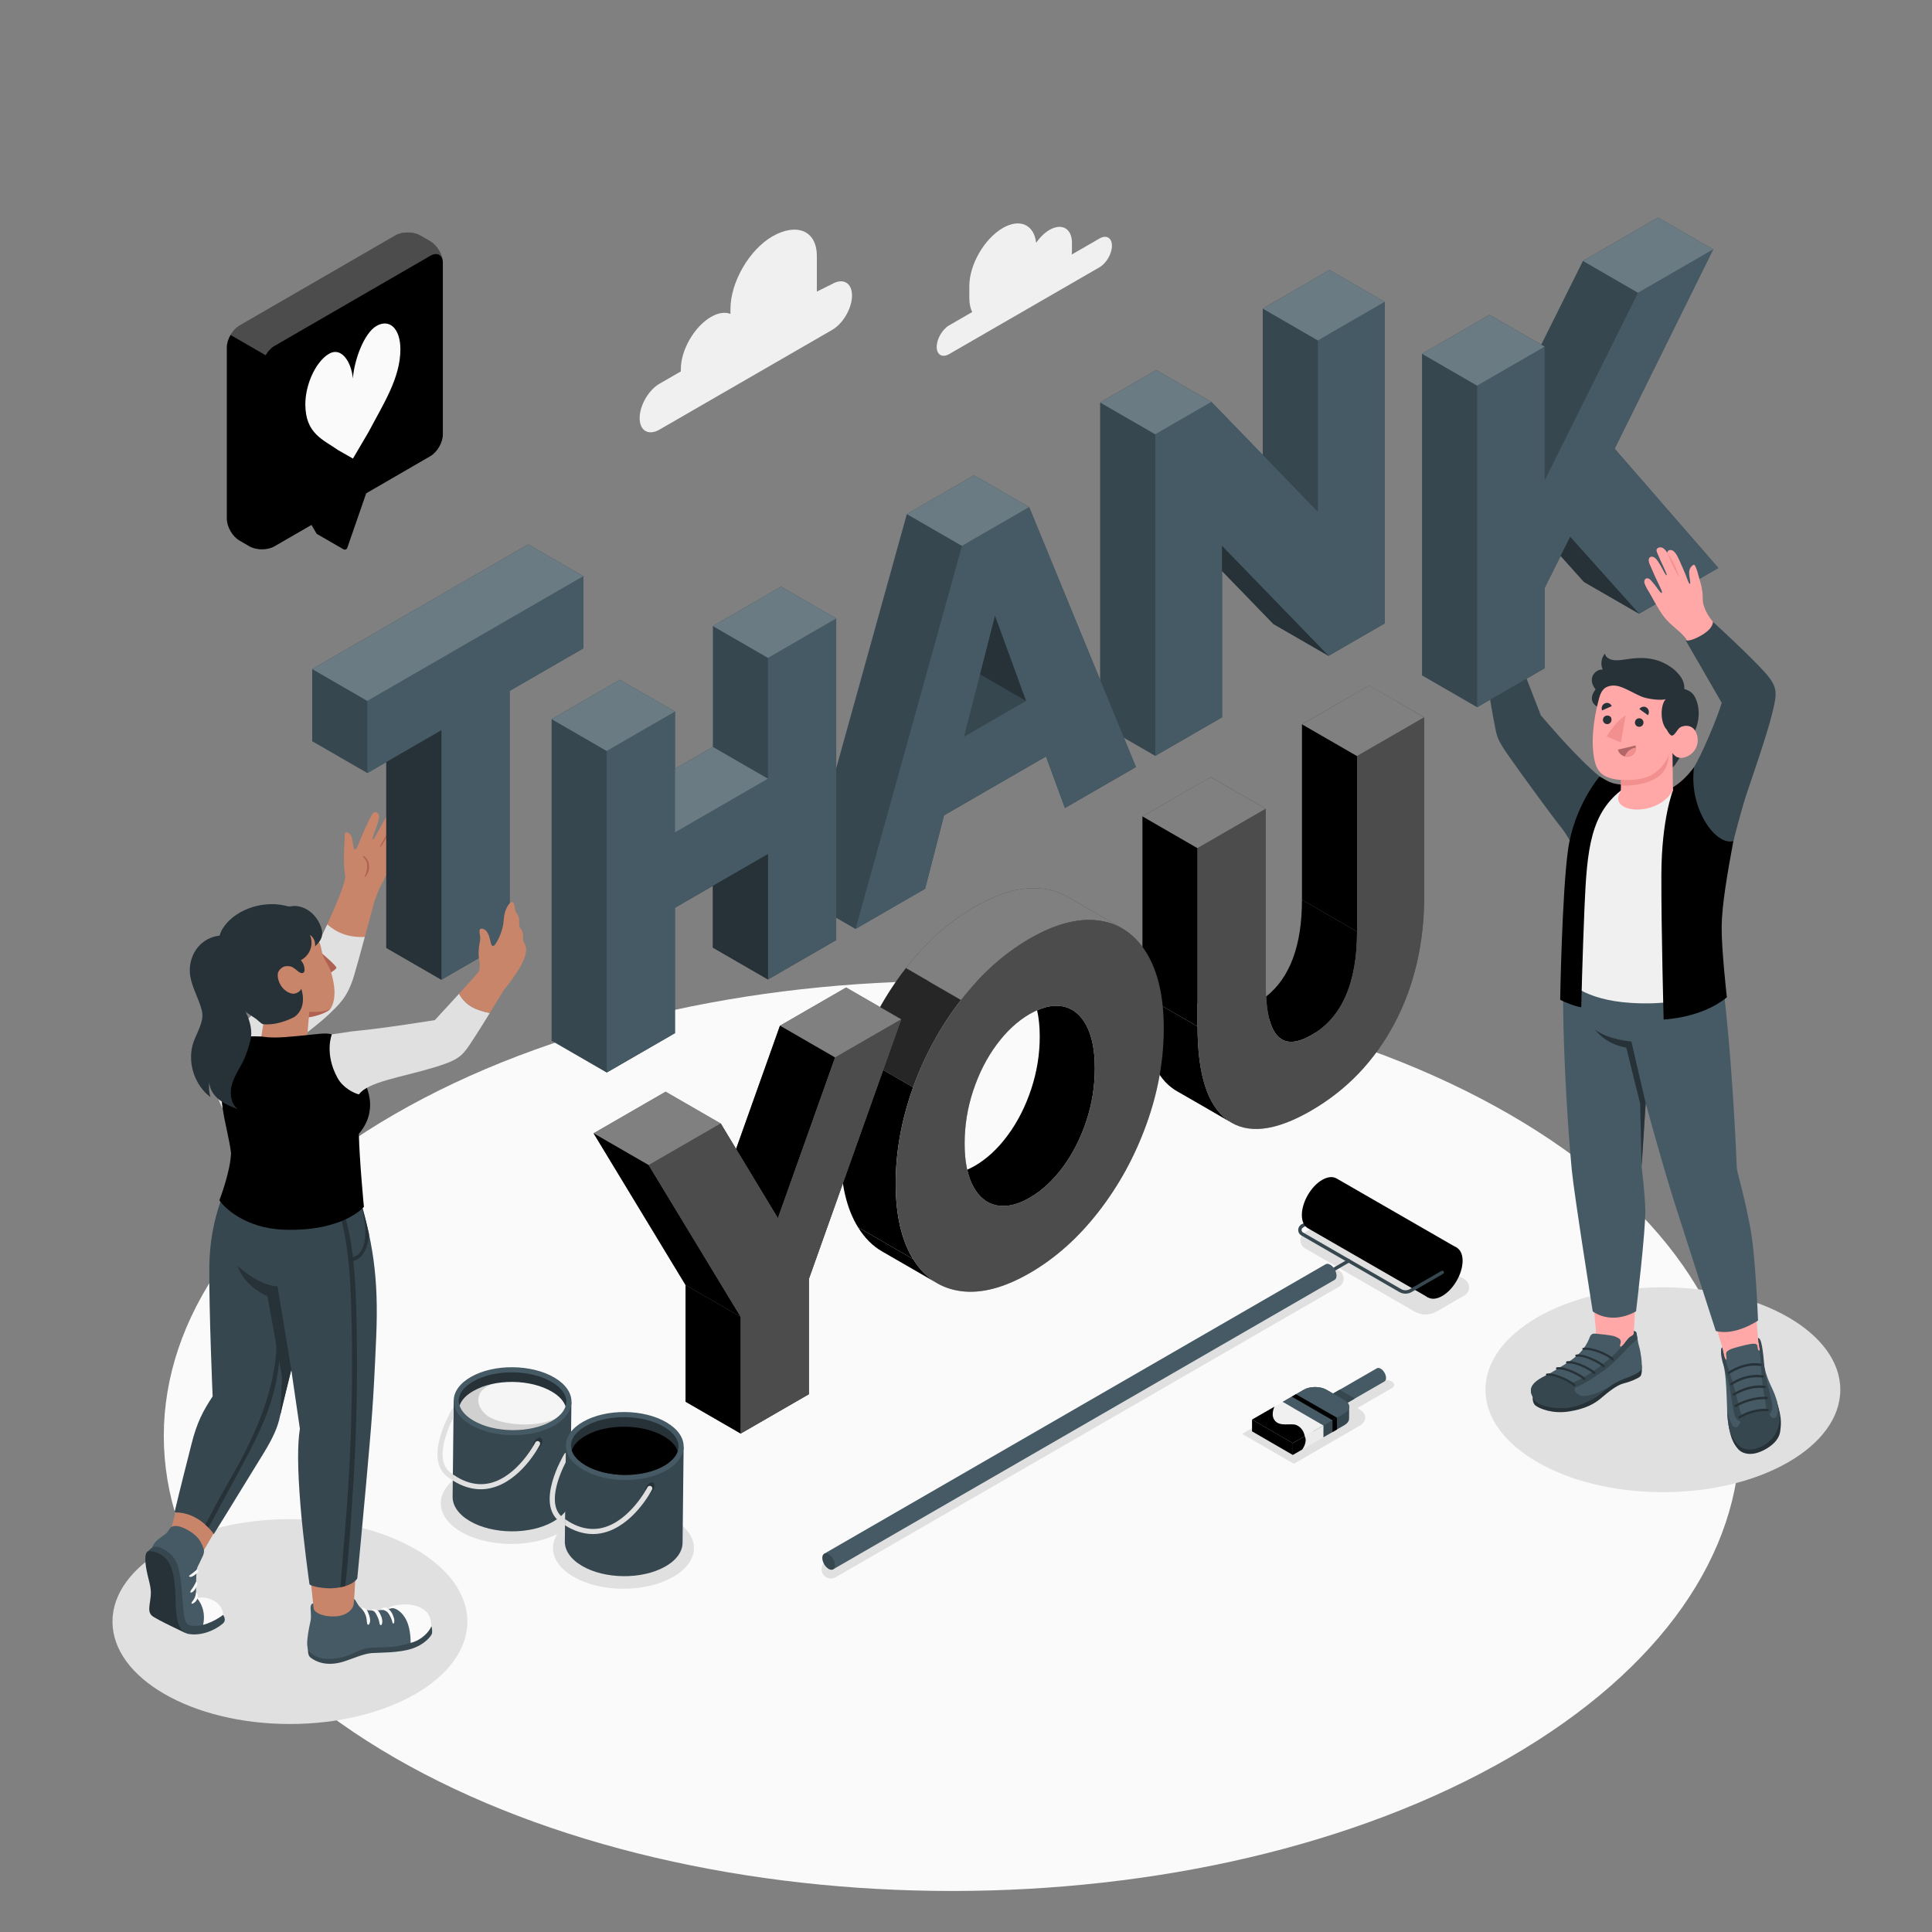 <?xml version="1.0" encoding="utf-8"?>
<!-- Generator: Adobe Illustrator 26.0.0, SVG Export Plug-In . SVG Version: 6.00 Build 0)  -->
<svg version="1.1" xmlns="http://www.w3.org/2000/svg" xmlns:xlink="http://www.w3.org/1999/xlink" x="0px" y="0px"
	 viewBox="0 0 500 500" style="enable-background:new 0 0 500 500;" xml:space="preserve">
<rect x="0" y="0" width="500" height="500" fill="#808080" stroke="none"/>
<style type="text/css">
	.st0{fill:#FAFAFA;}
	.st1{fill:#F0F0F0;}
	.st2{fill:#E0E0E0;}
	.st3{fill:#37474F;}
	.st4{fill:#455A64;}
	.st5{fill:#263238;}
	.st6{fill:#F5F5F5;}
	.st7{opacity:0.15;}
	.st8{fill:inherit;}
	.st9{opacity:0.25;}
	.st10{fill:#EBEBEB;}
	.st11{opacity:0.1;}
	.st12{opacity:0.5;fill:#FFFFFF;}
	.st13{opacity:0.3;fill:#FFFFFF;}
	.st14{opacity:0.15;fill:#FFFFFF;}
	.st15{opacity:0.2;fill:#FFFFFF;}
	.st16{fill:#FFA8A7;}
	.st17{fill:#F28F8F;}
	.st18{opacity:0.3;}
	.st19{fill:#B16668;}
	.st20{fill:#C8856A;}
	.st21{fill:#AF6152;}
	.st22{opacity:0.2;}
</style>
<g id="Floor">
	<path id="Floor_00000058573466528854243060000012553661817602741928_" class="st0" d="M102.13,288.35
		c-79.65,45.99-79.65,120.55,0,166.54c79.66,45.99,208.8,45.99,288.46,0c79.65-45.99,79.65-120.55,0-166.54
		C310.93,242.36,181.78,242.36,102.13,288.35z"/>
</g>
<g id="Clouds">
	<g id="Clouds_00000002386434772826173510000003553264309811756932_">
		<g id="XMLID_4066_">
			<path class="st1" d="M215.36,73.5l-3.96,1.96V66.3c0-6.92-5.52-8.58-11.51-5.12l0,0c-5.99,3.46-10.85,11.87-10.85,18.79v1.27
				c-1.36-0.54-3.11-0.33-5.03,0.78l0,0c-4.31,2.49-7.81,8.54-7.81,13.52v0.58l-5.52,3.19c-2.84,1.64-5.14,5.63-5.14,8.9
				c0,3.28,2.3,4.61,5.14,2.97l44.68-25.8c2.84-1.64,5.14-5.63,5.14-8.9S218.2,71.86,215.36,73.5z"/>
		</g>
		<g id="XMLID_4059_">
			<path class="st1" d="M284.54,61.73l-7.18,4.15c0.04-0.32,0.06-0.64,0.06-0.95v-2.08c0-3.7-2.6-5.2-5.81-3.35
				c-1.3,0.75-2.49,1.94-3.46,3.33c-0.53-4.65-4.18-6.39-8.61-3.83c-4.8,2.77-8.68,9.5-8.68,15.04v3.11c0,1.43,0.27,2.64,0.74,3.61
				l-5.96,3.44c-1.78,1.03-3.22,3.52-3.22,5.58c0,2.05,1.44,2.89,3.22,1.86l38.91-22.47c1.78-1.03,3.22-3.52,3.22-5.58
				C287.76,61.54,286.32,60.71,284.54,61.73z"/>
		</g>
	</g>
</g>
<g id="Shadows">
	<ellipse id="Shadow_17_" class="st2" cx="161.35" cy="400.64" rx="18.24" ry="10.53"/>
	<path id="Shadow_37_" class="st2" d="M119.42,396.49c7.12,4.11,18.67,4.11,25.79,0c7.12-4.11,7.12-10.78,0-14.89
		c-7.12-4.11-18.67-4.11-25.79,0C112.29,385.71,112.29,392.38,119.42,396.49z"/>
	<g id="Shadow_00000012450236629656562520000012068467060840979336_">
		<path class="st2" d="M213.84,408.19L213.84,408.19c-1.61-0.93-1.61-3.26,0-4.19l130.27-75.19c0.75-0.43,1.67-0.43,2.42,0l0,0
			c1.61,0.93,1.61,3.26,0,4.19l-130.27,75.19C215.51,408.63,214.59,408.63,213.84,408.19z"/>
		<path class="st2" d="M378.99,335.26l-7.24,4.18c-1.75,1.01-3.9,1.01-5.65,0l-28.34-16.36c-1.62-0.93-1.62-3.27,0-4.2l7.24-4.18
			c1.75-1.01,3.9-1.01,5.65,0l28.34,16.36C380.61,331.99,380.61,334.33,378.99,335.26z"/>
	</g>
	<path id="Shadow_4_" class="st2" d="M331.49,365.31l6.88-3.99c2.07-1.2,5.43-1.21,7.51-0.01l2.4,1.38l8.95-5.17
		c0.81-0.47,2.12-0.47,2.93,0l0.06,0.03c0.81,0.47,0.81,1.22,0,1.69l-8.95,5.17l0.5,0.29c2.07,1.2,2.08,3.14,0,4.34l-6.88,3.98
		l-10.04,5.8l-13.39-7.73L331.49,365.31z"/>
	
		<ellipse id="Shadow_00000099650532074972252410000005394458480592405635_" class="st2" cx="430.35" cy="359.66" rx="45.92" ry="26.51"/>
	
		<ellipse id="Shadow_00000114788803814339838790000008035567365369819305_" class="st2" cx="75.03" cy="419.66" rx="45.92" ry="26.51"/>
</g>
<g id="Paint_Pot">
	<g id="Paint_Pot_2_">
		<path id="XMLID_3724_" class="st3" d="M147.88,362.88l-30.47-0.41l-0.27,24.88l0,0c-0.03,2.25,1.44,4.52,4.39,6.27
			c5.91,3.5,15.56,3.6,21.55,0.23c3.02-1.7,4.53-3.96,4.53-6.23L147.88,362.88z"/>
		<path id="XMLID_00000003100758324104782620000003068998636818771095_" class="st4" d="M121.95,356.3
			c-5.99,3.37-6.05,8.94-0.13,12.44c5.91,3.5,15.56,3.6,21.55,0.23c5.99-3.37,6.05-8.94,0.13-12.44
			C137.58,353.03,127.93,352.93,121.95,356.3z"/>
		<path id="XMLID_00000065046058001838655440000001679936122924629410_" class="st5" d="M146.57,362.78c0,0.4-0.08,0.8-0.22,1.19
			c-0.46,1.43-1.71,2.75-3.65,3.85c-2.7,1.51-6.3,2.32-10.15,2.29c-3.83-0.05-7.41-0.93-10.08-2.5c-1.87-1.11-3.1-2.45-3.53-3.85
			c-0.15-0.41-0.22-0.85-0.22-1.28c0.03-1.86,1.39-3.65,3.86-5.02c2.69-1.52,6.3-2.34,10.13-2.29c3.85,0.03,7.43,0.93,10.1,2.5
			C145.26,359.12,146.59,360.93,146.57,362.78z"/>
		<path id="XMLID_522_" class="st6" d="M146.36,363.98c-0.46,1.43-1.71,2.75-3.65,3.85c-2.7,1.51-6.3,2.32-10.15,2.29
			c-3.83-0.05-7.41-0.93-10.08-2.5c-1.87-1.11-3.1-2.45-3.53-3.85c0.46-1.43,1.71-2.75,3.65-3.83c2.69-1.53,6.3-2.34,10.13-2.3
			c3.85,0.05,7.43,0.95,10.1,2.52C144.7,361.26,145.91,362.58,146.36,363.98z"/>
		<path class="st7" d="M142.71,367.82c0.51-0.29,0.97-0.59,1.39-0.91c-5.56,2.98-15.13,1.73-18.11-0.62
			c-2.98-2.34-3.38-6.35,1.47-8.14c-1.8,0.39-3.45,0.98-4.85,1.78c-1.94,1.08-3.18,2.4-3.65,3.83c0.43,1.39,1.66,2.74,3.53,3.85
			c2.67,1.57,6.25,2.45,10.08,2.5C136.41,370.14,140.01,369.33,142.71,367.82z"/>
		<path id="XMLID_521_" class="st5" d="M139.14,372.2c0.67-0.38,1.2-0.06,1.19,0.71c-0.01,0.77-0.56,1.69-1.23,2.07
			c-0.67,0.38-1.2,0.06-1.19-0.71C137.93,373.51,138.47,372.58,139.14,372.2z"/>
		<g id="XMLID_515_">
			<path id="XMLID_520_" class="st2" d="M117.36,366.84c-1.67,3.3-5.01,11.16-0.68,14.36c0.18,0.13,0.35,0.25,0.53,0.36l-0.02,1.59
				c-0.43-0.27-0.88-0.56-1.31-0.88c-6.47-4.79,0.83-17.09,1.14-17.61c0.08-0.15,0.22-0.23,0.36-0.28L117.36,366.84z"/>
			<path id="XMLID_519_" class="st2" d="M139.71,373.91c-0.18,0.38-4.89,9.38-12.63,11.19c-0.9,0.22-1.77,0.32-2.67,0.32
				c-2.4,0-4.81-0.75-7.21-2.25l0.02-1.59c3.2,2.22,6.42,2.98,9.57,2.25c7.14-1.67,11.72-10.44,11.75-10.53
				c0.17-0.33,0.58-0.45,0.9-0.28C139.76,373.18,139.89,373.57,139.71,373.91z"/>
		</g>
	</g>
	<g id="Paint_Pot_3_">
		<path id="XMLID_00000116195564498497513130000012269990687297512833_" class="st3" d="M176.92,374.48l-30.47-0.41l-0.27,24.88l0,0
			c-0.03,2.25,1.44,4.52,4.39,6.27c5.91,3.5,15.56,3.6,21.55,0.23c3.02-1.7,4.53-3.96,4.53-6.23L176.92,374.48z"/>
		<path id="XMLID_00000082358491290336869380000007528657979079389593_" class="st4" d="M150.98,367.9
			c-5.99,3.37-6.05,8.94-0.13,12.44c5.91,3.5,15.56,3.6,21.55,0.23c5.99-3.37,6.05-8.94,0.13-12.44
			C166.62,364.63,156.97,364.52,150.98,367.9z"/>
		<path id="XMLID_598_" class="st5" d="M175.61,374.38c0,0.4-0.08,0.8-0.22,1.19c-0.46,1.43-1.71,2.75-3.65,3.85
			c-2.7,1.51-6.3,2.32-10.15,2.29c-3.83-0.05-7.41-0.93-10.08-2.5c-1.87-1.11-3.1-2.45-3.53-3.85c-0.15-0.41-0.22-0.85-0.22-1.28
			c0.03-1.86,1.39-3.65,3.86-5.02c2.69-1.52,6.3-2.34,10.13-2.29c3.85,0.03,7.43,0.93,10.1,2.5
			C174.3,370.71,175.62,372.52,175.61,374.38z"/>
		<path id="XMLID_524_" class="st8" d="M175.39,375.57c-0.46,1.43-1.71,2.75-3.65,3.85c-2.7,1.51-6.3,2.32-10.15,2.29
			c-3.83-0.05-7.41-0.93-10.08-2.5c-1.87-1.11-3.1-2.45-3.53-3.85c0.46-1.43,1.71-2.75,3.65-3.83c2.69-1.53,6.3-2.34,10.13-2.3
			c3.85,0.05,7.43,0.94,10.1,2.52C173.73,372.85,174.94,374.18,175.39,375.57z"/>
		<path class="st7" d="M171.75,379.42c0.51-0.29,0.97-0.59,1.39-0.91c-5.56,2.98-15.13,1.73-18.11-0.62
			c-2.98-2.34-3.38-6.35,1.47-8.14c-1.8,0.39-3.45,0.98-4.85,1.78c-1.94,1.08-3.18,2.4-3.65,3.83c0.43,1.39,1.66,2.74,3.53,3.85
			c2.67,1.57,6.25,2.45,10.08,2.5C165.45,381.74,169.04,380.93,171.75,379.42z"/>
		<path id="XMLID_3745_" class="st5" d="M168.18,383.8c0.67-0.38,1.2-0.06,1.19,0.71c-0.01,0.77-0.56,1.69-1.23,2.07
			c-0.67,0.38-1.2,0.06-1.19-0.71C166.96,385.1,167.51,384.18,168.18,383.8z"/>
		<g id="XMLID_3725_">
			<path id="XMLID_3734_" class="st2" d="M146.4,378.44c-1.67,3.3-5.01,11.16-0.68,14.36c0.18,0.13,0.35,0.25,0.53,0.36l-0.02,1.59
				c-0.43-0.27-0.88-0.56-1.31-0.88c-6.47-4.79,0.83-17.09,1.14-17.61c0.08-0.15,0.22-0.23,0.36-0.28L146.4,378.44z"/>
			<path id="XMLID_3732_" class="st2" d="M168.74,385.5c-0.18,0.38-4.89,9.38-12.63,11.19c-0.9,0.22-1.77,0.32-2.67,0.32
				c-2.4,0-4.81-0.75-7.21-2.25l0.02-1.59c3.2,2.22,6.42,2.98,9.57,2.25c7.14-1.67,11.72-10.44,11.75-10.53
				c0.17-0.33,0.58-0.45,0.9-0.28C168.79,384.77,168.93,385.17,168.74,385.5z"/>
		</g>
	</g>
</g>
<g id="Paint_Roller_00000079482041124467975580000017894911888423745974_">
	<g id="Paint_Roller">
		<g>
			<path class="st3" d="M343.44,329.98c-0.15,0-0.3-0.08-0.38-0.22c-0.12-0.21-0.05-0.48,0.16-0.6l5.61-3.24
				c0.21-0.12,0.48-0.05,0.6,0.16c0.12,0.21,0.05,0.48-0.16,0.6l-5.61,3.24C343.59,329.96,343.51,329.98,343.44,329.98z"/>
		</g>
		<g>
			<path class="st4" d="M344.26,327.3c0.91,0.53,1.64,1.81,1.63,2.86c0,0.53-0.19,0.9-0.5,1.07L215.6,406.15l-2.31-4.04
				l129.78-74.92C343.38,327.01,343.79,327.03,344.26,327.3z"/>
			<path class="st3" d="M216.09,405.09c0,1.05-0.74,1.47-1.65,0.94c-0.91-0.53-1.64-1.81-1.63-2.86c0-1.05,0.74-1.47,1.65-0.94
				C215.36,402.76,216.09,404.04,216.09,405.09z"/>
		</g>
		<g>
			<g>
				<path class="st3" d="M337,317.73c-0.15,0-0.3-0.08-0.38-0.22c-0.12-0.21-0.05-0.48,0.16-0.6l7.73-4.46
					c0.2-0.12,0.48-0.05,0.6,0.16c0.12,0.21,0.05,0.48-0.16,0.6l-7.73,4.46C337.15,317.71,337.07,317.73,337,317.73z"/>
			</g>
			<g>
				<g>
					<path class="st8" d="M342.18,305.35c-2.9,1.67-5.26,5.75-5.26,9.1c0,1.71,0.61,2.89,1.59,3.43l0,0l31.07,17.9l7.49-12.84
						L346,305.04l-0.01,0.01C345.04,304.43,343.69,304.48,342.18,305.35z"/>
					<path class="st8" d="M368,332.35c0-3.35,2.35-7.43,5.26-9.1c2.9-1.68,5.26-0.32,5.25,3.04c0,3.35-2.35,7.43-5.26,9.1
						C370.35,337.06,368,335.7,368,332.35z"/>
					<path class="st9" d="M368,332.35c0-3.35,2.35-7.43,5.26-9.1c2.9-1.68,5.26-0.32,5.25,3.04c0,3.35-2.35,7.43-5.26,9.1
						C370.35,337.06,368,335.7,368,332.35z"/>
					<path d="M371.89,330.11c0-0.87,0.61-1.93,1.37-2.37c0.76-0.44,1.37-0.08,1.37,0.79c0,0.87-0.61,1.93-1.37,2.37
						C372.5,331.33,371.89,330.98,371.89,330.11z"/>
				</g>
			</g>
			<g>
				<path class="st3" d="M363.74,334.8c-0.55,0-1.1-0.14-1.59-0.42l-25.37-14.65c-0.51-0.29-0.81-0.82-0.81-1.41
					c0-0.59,0.3-1.11,0.81-1.41c0.2-0.12,0.48-0.05,0.6,0.16c0.12,0.21,0.05,0.48-0.16,0.6c-0.23,0.13-0.37,0.38-0.37,0.65
					c0,0.27,0.14,0.51,0.37,0.64l25.37,14.65c0.71,0.41,1.6,0.41,2.31,0l8.14-4.7c0.21-0.12,0.48-0.05,0.6,0.16
					c0.12,0.21,0.05,0.48-0.16,0.6l-8.14,4.7C364.84,334.66,364.29,334.8,363.74,334.8z"/>
			</g>
		</g>
	</g>
</g>
<g id="Brush">
	<g id="Brush_7_">
		<g id="XMLID_384_">
			<path id="XMLID_386_" class="st4" d="M345.32,365l12.98-7.48c0.25-0.15,0.41-0.46,0.41-0.9c0-0.89-0.62-1.97-1.39-2.41
				c-0.38-0.22-0.73-0.24-0.98-0.1l-12.98,7.48L345.32,365z"/>
			<polygon id="XMLID_385_" class="st3" points="346.7,359.66 350.63,361.94 345.32,365 343.35,361.58 			"/>
		</g>
		<g id="XMLID_357_">
			<g id="XMLID_369_">
				<g id="XMLID_379_">
					<path id="XMLID_383_" class="st3" d="M331.95,365.87l2.64-1.53l-2.64-1.53l5.43-3.14c1.64-0.95,4.29-0.95,5.92,0l4.63,2.68
						c0.77,0.44,1.18,1.03,1.22,1.61c0,0.06,0.02,2.68-0.01,3.25c-0.03,0.59-0.44,1.17-1.21,1.62l-5.43,3.14L331.95,365.87z"/>
					<path id="XMLID_382_" class="st4" d="M347.94,362.36l-4.63-2.68c-1.63-0.95-4.29-0.95-5.92,0l-5.43,3.14l10.55,6.11l5.43-3.14
						C349.57,364.84,349.58,363.31,347.94,362.36z"/>
					<polygon id="XMLID_381_" class="st1" points="342.51,368.92 331.96,362.81 324.03,367.38 334.59,373.49 					"/>
					<polygon id="XMLID_380_" class="st10" points="342.51,368.92 334.59,373.49 334.58,376.54 342.5,371.97 					"/>
				</g>
				<polygon id="XMLID_377_" class="st8" points="344.86,367.56 334.31,361.45 335.39,360.83 346,366.9 				"/>
				<polygon id="XMLID_376_" class="st8" points="344.86,367.56 344.86,370.61 346,369.95 346,366.9 				"/>
				<polygon id="XMLID_370_" class="st11" points="344.86,367.56 344.86,370.61 346,369.95 346,366.9 				"/>
			</g>
			<g>
				<path id="XMLID_368_" class="st8" d="M337,375.14c0,0,1.45-1.86,0.67-3.43l-3.09,1.78l0,3.05L337,375.14z"/>
				<path id="XMLID_367_" class="st11" d="M337,375.14c0,0,1.45-1.86,0.67-3.43l-3.09,1.78l0,3.05L337,375.14z"/>
			</g>
			<path id="XMLID_366_" class="st8" d="M337.67,371.71c0,0-0.21-2.06-2.16-2.9c-1.44-0.62-4.5,0.64-5.76-1.42
				c-0.89-1.45,0.09-3.35,0.09-3.35l-5.81,3.34l10.55,6.11L337.67,371.71z"/>
			<g>
				<polygon id="XMLID_365_" class="st8" points="324.03,367.38 324.03,370.43 334.58,376.54 334.59,373.49 				"/>
				<polygon id="XMLID_358_" class="st7" points="324.03,367.38 324.03,370.43 334.58,376.54 334.59,373.49 				"/>
			</g>
		</g>
	</g>
</g>
<g id="Letters_00000019664873328924652780000016941822024691806886_">
	<g id="Letters">
		<g>
			<g>
				<polygon class="st8" points="354.32,177.42 336.95,187.44 336.95,232.86 351.2,241.1 351.2,195.68 368.59,185.64 				"/>
				<g>
					<path class="st8" d="M336.95,232.86c0,11.82-3.1,20.16-9.28,25.06c0.61,10.81,4.53,14.13,11.76,9.95
						c7.85-4.53,11.77-13.46,11.77-26.76L336.95,232.86z"/>
					<path class="st11" d="M336.95,232.86c0,11.82-3.1,20.16-9.28,25.06c0.61,10.81,4.53,14.13,11.76,9.95
						c7.85-4.53,11.77-13.46,11.77-26.76L336.95,232.86z"/>
				</g>
				<polygon class="st8" points="313.32,201.09 295.66,211.28 295.66,257.42 309.92,265.64 309.92,219.52 327.57,209.33 				"/>
				<g>
					<path class="st8" d="M317.64,289.84c-5.15-3.77-7.71-11.83-7.71-24.2l-14.27-8.23c0,12.36,2.57,20.43,7.71,24.19
						c0.4,0.29,0.81,0.56,1.23,0.8c2.17,1.21,11.71,6.76,13.79,7.96C318.13,290.2,317.88,290.02,317.64,289.84z"/>
					<path class="st11" d="M317.64,289.84c-5.15-3.77-7.71-11.83-7.71-24.2l-14.27-8.23c0,12.36,2.57,20.43,7.71,24.19
						c0.4,0.29,0.81,0.56,1.23,0.8c2.17,1.21,11.71,6.76,13.79,7.96C318.13,290.2,317.88,290.02,317.64,289.84z"/>
				</g>
				<polygon class="st12" points="351.2,195.68 336.94,187.45 354.33,177.41 368.59,185.65 				"/>
				<polygon class="st12" points="309.92,219.52 295.66,211.28 313.31,201.09 327.57,209.33 				"/>
				<g>
					<path class="st8" d="M317.63,289.85c-5.14-3.77-7.71-11.83-7.71-24.2v-46.13l17.65-10.19v45.41c0,13.32,3.95,17.69,11.86,13.13
						c7.85-4.53,11.77-13.45,11.77-26.77v-45.41l17.39-10.04v46.13c0,12.36-2.57,23.4-7.71,33.1c-5.14,9.71-12.35,17.23-21.62,22.59
						C329.98,292.82,322.77,293.61,317.63,289.85z"/>
					<path class="st13" d="M317.63,289.85c-5.14-3.77-7.71-11.83-7.71-24.2v-46.13l17.65-10.19v45.41
						c0,13.32,3.95,17.69,11.86,13.13c7.85-4.53,11.77-13.45,11.77-26.77v-45.41l17.39-10.04v46.13c0,12.36-2.57,23.4-7.71,33.1
						c-5.14,9.71-12.35,17.23-21.62,22.59C329.98,292.82,322.77,293.61,317.63,289.85z"/>
				</g>
			</g>
			<g>
				<path class="st8" d="M276.1,232.01c-1.83-1.04-3.85-1.71-6.07-2c-5.27-0.69-11.19,0.87-17.79,4.68
					c-6.6,3.82-12.53,9.09-17.79,15.86l14.25,8.24c5.27-6.76,11.19-12.05,17.79-15.86c6.6-3.82,12.53-5.37,17.79-4.68
					c2.27,0.29,4.33,0.97,6.17,2.05C288.58,239.19,278.51,233.38,276.1,232.01z"/>
				<path class="st12" d="M276.1,232.01c-1.83-1.04-3.85-1.71-6.07-2c-5.27-0.69-11.19,0.87-17.79,4.68
					c-6.6,3.82-12.53,9.09-17.79,15.86l14.25,8.24c5.27-6.76,11.19-12.05,17.79-15.86c6.6-3.82,12.53-5.37,17.79-4.68
					c2.27,0.29,4.33,0.97,6.17,2.05C288.58,239.19,278.51,233.38,276.1,232.01z"/>
				<path class="st8" d="M234.45,250.55c-5.27,6.76-9.4,14.3-12.39,22.61l14.25,8.24c3.01-8.31,7.14-15.85,12.39-22.61
					L234.45,250.55z"/>
				<path class="st14" d="M234.45,250.55c-5.27,6.76-9.4,14.3-12.39,22.61l14.25,8.24c3.01-8.31,7.14-15.85,12.39-22.61
					L234.45,250.55z"/>
				<path class="st8" d="M236.31,281.39l-14.25-8.24c-3.01,8.31-4.51,16.59-4.51,24.83c0,8.24,1.5,14.78,4.51,19.64l14.25,8.23
					c-3-4.85-4.51-11.39-4.51-19.63C231.81,297.98,233.32,289.7,236.31,281.39z"/>
				<path class="st8" d="M236.31,325.85l-14.25-8.23c1.72,2.77,3.8,4.87,6.27,6.27c1.78,1.02,11.25,6.5,14.01,8.09
					C239.99,330.58,237.97,328.53,236.31,325.85z"/>
				<path class="st11" d="M236.31,325.85l-14.25-8.23c1.72,2.77,3.8,4.87,6.27,6.27c1.78,1.02,11.25,6.5,14.01,8.09
					C239.99,330.58,237.97,328.53,236.31,325.85z"/>
				<path class="st3" d="M267.95,261.66c0.16-0.08,0.31-0.14,0.47-0.21c0,0,0,0,0,0C268.26,261.52,268.1,261.59,267.95,261.66z"/>
				<path class="st8" d="M275.06,260.45c-2.03-0.4-4.24-0.06-6.65,1.01c0.44,1.98,0.68,4.22,0.68,6.77c0,4.68-0.75,9.26-2.24,13.72
					c-1.49,4.47-3.51,8.43-6.06,11.88c-2.55,3.46-5.41,6.1-8.55,7.92c-0.66,0.37-1.3,0.69-1.92,0.96c0.35,1.65,0.88,3.1,1.56,4.35
					c1.49,2.75,3.5,4.38,6.06,4.89c2.55,0.5,5.41-0.15,8.55-1.98c3.15-1.81,6-4.46,8.57-7.91c2.55-3.45,4.58-7.42,6.06-11.88
					c1.49-4.47,2.22-9.03,2.22-13.72c0-4.67-0.74-8.39-2.22-11.14C279.64,262.59,277.61,260.96,275.06,260.45z"/>
				<path class="st11" d="M275.06,260.45c-2.03-0.4-4.24-0.06-6.65,1.01c0.44,1.98,0.68,4.22,0.68,6.77c0,4.68-0.75,9.26-2.24,13.72
					c-1.49,4.47-3.51,8.43-6.06,11.88c-2.55,3.46-5.41,6.1-8.55,7.92c-0.66,0.37-1.3,0.69-1.92,0.96c0.35,1.65,0.88,3.1,1.56,4.35
					c1.49,2.75,3.5,4.38,6.06,4.89c2.55,0.5,5.41-0.15,8.55-1.98c3.15-1.81,6-4.46,8.57-7.91c2.55-3.45,4.58-7.42,6.06-11.88
					c1.49-4.47,2.22-9.03,2.22-13.72c0-4.67-0.74-8.39-2.22-11.14C279.64,262.59,277.61,260.96,275.06,260.45z"/>
				<g>
					<path class="st8" d="M248.71,334.15c-5.26-0.69-9.39-3.45-12.39-8.3c-3-4.85-4.5-11.39-4.5-19.63c0-8.24,1.5-16.52,4.5-24.83
						c3-8.31,7.13-15.85,12.39-22.61c5.26-6.76,11.19-12.05,17.79-15.86c6.6-3.81,12.53-5.37,17.79-4.68
						c2.27,0.3,4.32,0.98,6.17,2.05c2.44,1.41,4.51,3.5,6.22,6.25c3,4.85,4.5,11.39,4.5,19.63c0,8.24-1.5,16.52-4.5,24.83
						c-3,8.31-7.13,15.85-12.39,22.61c-5.26,6.76-11.19,12.05-17.79,15.86C259.9,333.28,253.97,334.84,248.71,334.15z
						 M275.06,302.06c2.55-3.46,4.58-7.42,6.06-11.88c1.48-4.46,2.23-9.03,2.23-13.71c0-4.67-0.74-8.39-2.23-11.14
						c-1.49-2.75-3.51-4.37-6.06-4.88c-2.56-0.5-5.41,0.15-8.56,1.97c-3.15,1.82-6,4.46-8.56,7.91c-2.56,3.46-4.58,7.42-6.06,11.88
						c-1.49,4.47-2.23,9.04-2.23,13.71c0,4.68,0.74,8.39,2.23,11.14c1.48,2.75,3.51,4.38,6.06,4.88c2.55,0.51,5.41-0.15,8.56-1.97
						C269.65,308.16,272.5,305.52,275.06,302.06z"/>
					<path class="st13" d="M248.71,334.15c-5.26-0.69-9.39-3.45-12.39-8.3c-3-4.85-4.5-11.39-4.5-19.63c0-8.24,1.5-16.52,4.5-24.83
						c3-8.31,7.13-15.85,12.39-22.61c5.26-6.76,11.19-12.05,17.79-15.86c6.6-3.81,12.53-5.37,17.79-4.68
						c2.27,0.3,4.32,0.98,6.17,2.05c2.44,1.41,4.51,3.5,6.22,6.25c3,4.85,4.5,11.39,4.5,19.63c0,8.24-1.5,16.52-4.5,24.83
						c-3,8.31-7.13,15.85-12.39,22.61c-5.26,6.76-11.19,12.05-17.79,15.86C259.9,333.28,253.97,334.84,248.71,334.15z
						 M275.06,302.06c2.55-3.46,4.58-7.42,6.06-11.88c1.48-4.46,2.23-9.03,2.23-13.71c0-4.67-0.74-8.39-2.23-11.14
						c-1.49-2.75-3.51-4.37-6.06-4.88c-2.56-0.5-5.41,0.15-8.56,1.97c-3.15,1.82-6,4.46-8.56,7.91c-2.56,3.46-4.58,7.42-6.06,11.88
						c-1.49,4.47-2.23,9.04-2.23,13.71c0,4.68,0.74,8.39,2.23,11.14c1.48,2.75,3.51,4.38,6.06,4.88c2.55,0.51,5.41-0.15,8.56-1.97
						C269.65,308.16,272.5,305.52,275.06,302.06z"/>
				</g>
			</g>
			<g>
				<polygon class="st8" points="218.98,255.56 201.86,265.44 190.5,297.36 186.52,290.76 172.26,282.53 153.62,293.29 
					177.43,332.57 177.43,362.76 191.69,371 209.34,360.81 209.34,330.97 233.24,263.79 				"/>
				<polygon class="st12" points="218.98,255.56 201.86,265.44 190.5,297.36 186.52,290.76 172.26,282.53 153.62,293.29 
					177.43,332.57 177.43,362.76 191.69,371 209.34,360.81 209.34,330.97 233.24,263.79 				"/>
				<polygon class="st8" points="201.86,265.44 216.12,273.67 201.32,315.27 190.5,297.36 				"/>
				<polygon class="st8" points="153.62,293.29 167.88,301.52 191.69,340.8 177.43,332.57 				"/>
				<polygon class="st8" points="177.43,362.76 191.69,371 191.69,340.8 177.43,332.57 				"/>
				<polygon class="st11" points="177.43,362.76 191.69,371 191.69,340.8 177.43,332.57 				"/>
				<g>
					<path class="st8" d="M209.34,330.97v29.84L191.69,371v-30.2l-23.81-39.28l18.64-10.76l14.8,24.51l14.8-41.6l17.12-9.88
						L209.34,330.97z"/>
					<path class="st13" d="M209.34,330.97v29.84L191.69,371v-30.2l-23.81-39.28l18.64-10.76l14.8,24.51l14.8-41.6l17.12-9.88
						L209.34,330.97z"/>
				</g>
			</g>
		</g>
		<g>
			<g>
				<polygon class="st3" points="344.09,69.88 326.8,79.87 326.8,117.73 313.5,104.01 299.24,95.78 284.71,104.17 284.71,187.39 
					298.97,195.62 316.27,185.64 316.27,147.78 329.56,161.49 343.82,169.73 358.35,161.34 358.35,78.12 				"/>
				<path class="st4" d="M358.35,78.12v83.22l-14.53,8.39l-27.55-28.44v44.34l-17.3,9.99V112.4l14.53-8.39l27.55,28.44V88.11
					L358.35,78.12z"/>
				<polygon class="st4" points="284.71,104.17 298.97,112.4 313.5,104.01 299.24,95.78 				"/>
				<polygon class="st15" points="284.71,104.17 298.97,112.4 313.5,104.01 299.24,95.78 				"/>
				<polygon class="st4" points="326.8,79.87 341.06,88.11 358.35,78.12 344.09,69.88 				"/>
				<polygon class="st15" points="326.8,79.87 341.06,88.11 358.35,78.12 344.09,69.88 				"/>
				<polygon class="st5" points="316.27,141.29 343.82,169.73 329.56,161.49 316.27,147.78 				"/>
			</g>
			<g>
				<path class="st3" d="M266.34,131.24l-14.26-8.23l-17.39,10.04l-27.55,99.13l14.26,8.23l18.01-10.4l4.9-19l26.39-15.24l4.9,13.34
					l18.37-10.6L266.34,131.24z"/>
				<path class="st4" d="M270.71,195.77l-26.39,15.24l-4.9,19l-18.01,10.4l27.55-99.13l17.39-10.04l27.64,67.26l-18.37,10.6
					L270.71,195.77z M265.53,181.4l-8.02-22l-8.02,31.26L265.53,181.4z"/>
				<polygon class="st4" points="234.69,133.05 248.95,141.28 266.34,131.24 252.08,123.01 				"/>
				<polygon class="st15" points="234.69,133.05 248.95,141.28 266.34,131.24 252.08,123.01 				"/>
				<polygon class="st5" points="265.53,181.39 253.63,174.52 257.51,159.4 				"/>
			</g>
			<g>
				<polygon class="st3" points="202.15,151.84 184.49,162.03 184.49,193.3 174.68,198.96 174.68,184.16 160.42,175.93 
					142.76,186.12 142.76,269.34 157.02,277.58 174.68,267.38 174.68,234.93 184.49,229.26 184.49,245.25 198.75,253.49 
					216.41,243.29 216.41,160.07 				"/>
				<path class="st4" d="M216.41,160.07v83.22l-17.66,10.19v-32.46l-24.07,13.9v32.46l-17.66,10.19v-83.22l17.66-10.19v31.27
					l24.07-13.9v-31.27L216.41,160.07z"/>
				<polygon class="st4" points="142.76,186.12 157.02,194.36 174.68,184.16 160.42,175.93 				"/>
				<polygon class="st15" points="142.76,186.12 157.02,194.36 174.68,184.16 160.42,175.93 				"/>
				<polygon class="st4" points="184.49,162.03 198.75,170.27 216.41,160.07 202.15,151.84 				"/>
				<polygon class="st15" points="184.49,162.03 198.75,170.27 216.41,160.07 202.15,151.84 				"/>
				<polygon class="st4" points="184.49,193.3 198.75,201.53 174.68,215.43 174.68,198.96 				"/>
				<polygon class="st15" points="184.49,193.3 198.75,201.53 174.68,215.43 174.68,198.96 				"/>
				<polygon class="st5" points="198.75,221.03 198.75,253.49 184.49,245.25 184.49,229.26 				"/>
			</g>
		</g>
	</g>
</g>
<g id="Chartacter_2">
	<g id="Chartacter_00000150098139289133220290000005037121317606044045_">
		<g id="Bottom_00000124858965129860360500000002597731570510407325_">
			<g>
				<path class="st16" d="M422.85,344.51l0.52-9.81l-11.12,1.34c0,0,0.46,5.28,0.78,8.27c0.19,1.77-2.02,5.18-2.02,5.18
					s5.4,2.52,8.15,1.39c2.76-1.14,4.05-4.71,3.97-5.47C423.04,344.65,422.85,344.51,422.85,344.51z"/>
				<path class="st5" d="M396.8,361.2c-0.18,0.01-0.37,1.83,0.61,2.57c1.14,0.85,4.44,2.19,8.71,1.51c4.27-0.68,6.54-2.01,8.2-3.41
					c1.66-1.41,4-3.39,5.92-3.86c1.79-0.44,3.71-1.28,4.27-1.82c0.56-0.54,0.39-2.86,0.39-2.86L396.8,361.2z"/>
				<path id="XMLID_00000065062170536110913600000010720665358170493117_" class="st4" d="M422.85,344.49c0,0,0.54-0.01,0.67,0.52
					c0.16,0.63,0.37,2.48,0.69,3.52c0.45,1.44,0.83,4.42,0.64,5.61c-0.19,1.2-3.1,2.13-4.95,2.87c-1.89,0.75-4.05,2.25-5.94,3.82
					c-1.95,1.63-6.13,3.4-8.93,3.49c-3.31,0.1-7.07-0.76-7.97-2.16c-1.12-1.73-1.97-3.77,2.85-6.08c0.91-0.44,4.1-2.36,5.19-3.06
					c2.94-1.88,4.99-3.59,6.25-6.77c0.15-0.37,0.3-0.78,0.67-0.98c0.28-0.15,0.63-0.15,0.95-0.12c0.82,0.08,4.09,0.38,4.85,0.68
					c0.67,0.27,1.62,0.58,1.63,1.36c0.01,0.27-0.07,0.55-0.15,0.81c-0.05,0.16-0.09,0.38,0.06,0.47c0.15,0.08,0.33-0.02,0.45-0.14
					c0.5-0.45,0.85-1.01,1.26-1.53c0.22-0.28,0.46-0.54,0.75-0.77c0.26-0.2,0.59-0.31,0.82-0.54
					C422.93,345.2,422.85,344.86,422.85,344.49z"/>
				<path class="st3" d="M413.96,360.83c0.83-0.69,1.71-1.36,2.6-1.97l0,0c0,0-5.64,3.49-8.02,2.09c-1.54-0.9-0.87-2.09-0.85-2.47
					c0.02-0.37-5.38-2.8-6.84-2.91l0,0c-0.4,0.23-0.73,0.41-0.94,0.51c-4.82,2.31-3.97,4.34-2.85,6.08c0.91,1.4,3.65,2.42,7.92,2.26
					C407.77,364.31,412.01,362.45,413.96,360.83z"/>
				<path class="st3" d="M408.05,357.38c-3,1.25-1.68,1.74-0.83,1.82c0.86,0.08,5.88-2.91,8.92-5.35c3.17-2.54,5.13-5.26,6.31-6.19
					c0.44-0.35,0.91-0.77,1.33-1.17c-0.1-0.62-0.19-1.19-0.26-1.49c-0.13-0.53-0.67-0.52-0.67-0.52c0,0.37,0.08,0.71-0.2,1
					c-0.23,0.23-0.56,0.34-0.82,0.54c-0.28,0.22-0.53,0.49-0.75,0.77c-0.41,0.52-0.77,1.08-1.26,1.53
					C417.27,351.59,411.06,356.12,408.05,357.38z"/>
				<g>
					<g>
						<path class="st5" d="M407.43,358.77c0.07,0,0.13-0.03,0.19-0.07c0.13-0.1,0.14-0.28,0.03-0.4c-0.9-0.95-5.06-3.14-7.3-2.83
							c-0.17,0.02-0.28,0.17-0.26,0.32c0.02,0.15,0.16,0.26,0.34,0.24c2.09-0.29,6.05,1.89,6.76,2.64
							C407.25,358.74,407.34,358.78,407.43,358.77z"/>
					</g>
					<g>
						<path class="st5" d="M410.03,357.14c0.07,0,0.13-0.03,0.19-0.07c0.13-0.1,0.14-0.28,0.03-0.4c-0.9-0.95-5.06-3.14-7.3-2.82
							c-0.17,0.02-0.28,0.17-0.26,0.32c0.02,0.15,0.17,0.26,0.34,0.24c2.09-0.29,6.05,1.89,6.76,2.64
							C409.85,357.11,409.94,357.15,410.03,357.14z"/>
					</g>
					<g>
						<path class="st5" d="M412.63,355.59c0.07,0,0.13-0.03,0.19-0.07c0.13-0.1,0.14-0.28,0.03-0.4c-0.9-0.95-5.06-3.14-7.3-2.82
							c-0.17,0.02-0.28,0.17-0.26,0.32c0.02,0.15,0.17,0.26,0.34,0.24c2.09-0.29,6.05,1.88,6.76,2.64
							C412.46,355.56,412.54,355.6,412.63,355.59z"/>
					</g>
					<g>
						<path class="st5" d="M415.03,353.84c0.07,0,0.13-0.03,0.19-0.07c0.13-0.1,0.14-0.28,0.03-0.4c-0.9-0.95-5.07-3.14-7.3-2.82
							c-0.17,0.02-0.28,0.17-0.26,0.32c0.02,0.15,0.17,0.26,0.34,0.24c2.08-0.29,6.05,1.88,6.76,2.64
							C414.86,353.82,414.94,353.85,415.03,353.84z"/>
					</g>
					<g>
						<path class="st5" d="M417.38,352.1c0.07,0,0.13-0.02,0.18-0.07c0.13-0.1,0.14-0.28,0.03-0.4c-1.24-1.35-5.58-3.15-7.81-2.83
							c-0.17,0.02-0.28,0.17-0.26,0.32c0.02,0.15,0.17,0.26,0.34,0.24c2.01-0.28,6.17,1.44,7.27,2.64
							C417.2,352.07,417.29,352.1,417.38,352.1z"/>
					</g>
				</g>
			</g>
			<g>
				<path class="st16" d="M445.69,348.59l-2.77-9.19l11.33-2.03l0.72,8.94c0,0,1.28,3.17,0.62,4.36c-0.67,1.19-8.2,2.7-8.92,1.95
					C445.95,351.87,445.69,348.59,445.69,348.59z"/>
				<path class="st5" d="M447.33,368.73c0.44,2.86,1.11,4.69,2.41,6.2c1.3,1.51,3.52,1.69,5.68,0.84c2.16-0.85,4.86-2.63,5.28-5.22
					c0.42-2.59,0.14-4.28-0.59-6.88L447.33,368.73z"/>
				<path id="XMLID_00000013880222838951787020000003310119351930782592_" class="st4" d="M454.98,346.31
					c0.91-0.08,0.82,3.86,1.68,7.66c0.92,4.07,2.47,5.57,3.26,8.9c0.91,3.81,0.83,5.58-0.5,8.19c-1.33,2.6-6.57,5.79-9.54,2.84
					c-2.42-2.4-2.78-5.44-2.91-9.36c-0.14-4.06-0.2-6.91-0.65-9.94c-0.43-2.89-1.37-5.44-0.61-5.89c0.1,0.42,0.2,0.95,0.3,1.36
					c0.08,0.32,0.3,1.88,0.81,1.81c0.01-0.38-0.02-0.73-0.08-1.1c-0.05-0.33-0.05-0.69,0.17-0.98c0.22-0.29,1.08-0.68,1.44-0.8
					c0.88-0.3,2.46-0.69,3.36-0.91c0.45-0.11,0.9-0.2,1.35-0.27c0.37-0.06,0.8-0.1,1.16-0.04c0.22,0.04,0.43,0.14,0.53,0.32
					c0.07,0.13,0.07,0.29,0.09,0.44c0.02,0.27,0.08,0.53,0.18,0.78c0.04,0.11,0.14,0.24,0.27,0.19c0.1-0.04,0.14-0.16,0.13-0.26
					c-0.04-0.47-0.13-0.8-0.21-1.35c-0.03-0.25-0.11-0.59-0.14-0.84C455.04,346.81,455.02,346.56,454.98,346.31z"/>
				<path class="st3" d="M459.62,361.79c0.14,0.55,0.99,4.18-0.09,5.04c-1.17,0.92-2.1-1.89-2.1-1.89s-2.96-0.32-7.04,1.99
					c0.27,0.57-0.21,2.66-1.4,2.43c-1.18-0.23-2.01-4.43-2.02-4.48c0.15,3.76,0.55,6.69,2.9,9.02c2.97,2.95,8.21-0.24,9.54-2.84
					c1.33-2.6,1.41-4.38,0.5-8.19C459.83,362.49,459.73,362.13,459.62,361.79z"/>
				<path class="st3" d="M457.12,365.24c0.14,1.41,1.66,0.68,1.56-1.32c-0.1-2-1.74-6.52-2.02-9.95c-0.44-4.7-0.77-7.74-1.68-7.66
					c0.01,0.05,0.01,0.1,0.02,0.14l0.29,1.95c0.05,0.28,0.1,0.53,0.12,0.84c0.27,2.87,0.52,8.46,1.02,11.04
					C456.94,362.87,456.98,363.83,457.12,365.24z"/>
				<path class="st3" d="M450.88,366.81c-0.42-1.34-0.75-2.23-1.29-4.8c-0.54-2.55-2.27-7.64-3.13-10.38
					c-0.26-0.45-0.4-1.33-0.45-1.55c-0.09-0.38-0.19-0.87-0.28-1.28c-0.01-0.03-0.02-0.06-0.02-0.08c-0.55,0.33-0.27,2.56,0.07,3.7
					c0.34,1.14,0.75,2.37,1.18,4.01c1.07,3.23,1.34,8.12,2.02,9.98C449.64,368.25,451.3,368.15,450.88,366.81z"/>
				<g>
					<g>
						<path class="st5" d="M450.32,367.05c0.04-0.01,0.08-0.03,0.12-0.05c0.03-0.02,3.2-2.05,6.93-1.77
							c0.18,0.01,0.36-0.11,0.39-0.28c0.03-0.17-0.09-0.31-0.27-0.33c-4-0.3-7.27,1.8-7.41,1.89c-0.16,0.1-0.21,0.29-0.11,0.43
							C450.05,367.05,450.18,367.09,450.32,367.05z"/>
					</g>
					<g>
						<path class="st5" d="M449.29,364.12c0.04-0.01,0.07-0.02,0.11-0.05c0.04-0.02,3.6-2.16,7.76-1.97
							c0.18,0.01,0.36-0.12,0.38-0.29c0.03-0.17-0.1-0.31-0.28-0.32c-4.4-0.19-8.05,1.99-8.2,2.09c-0.16,0.1-0.22,0.29-0.12,0.42
							C449.02,364.11,449.16,364.15,449.29,364.12z"/>
					</g>
					<g>
						<path class="st5" d="M456.7,359.23c0.13-0.03,0.23-0.13,0.27-0.25c0.05-0.17-0.06-0.32-0.24-0.35
							c-4.17-0.57-8.03,1.91-8.2,2.02c-0.16,0.1-0.21,0.29-0.11,0.43c0.1,0.13,0.31,0.15,0.46,0.05c0.04-0.02,3.79-2.43,7.67-1.89
							C456.6,359.25,456.65,359.24,456.7,359.23z"/>
					</g>
					<g>
						<path class="st5" d="M456.23,356.53c0.12-0.03,0.23-0.12,0.27-0.24c0.05-0.17-0.06-0.32-0.24-0.35
							c-4.6-0.71-8.21,1.91-8.36,2.02c-0.15,0.11-0.19,0.3-0.08,0.43c0.11,0.13,0.32,0.14,0.47,0.03c0.03-0.03,3.51-2.53,7.79-1.88
							C456.13,356.54,456.18,356.54,456.23,356.53z"/>
					</g>
					<g>
						<path class="st5" d="M455.68,353.5c0.12-0.03,0.23-0.12,0.26-0.24c0.05-0.17-0.05-0.32-0.23-0.35c-4.31-0.72-8.25,2-8.42,2.11
							c-0.15,0.11-0.19,0.3-0.09,0.43c0.1,0.13,0.31,0.15,0.47,0.04c0.04-0.03,3.84-2.65,7.85-1.98
							C455.58,353.51,455.64,353.51,455.68,353.5z"/>
					</g>
				</g>
			</g>
			<g>
				<path id="XMLID_00000059989126681424666530000014517263000247191685_" class="st4" d="M444.93,247.43
					c3.37,22.54,4.56,55,4.56,55c0.28,1.71,1.87,6.77,3.46,15.17c1.41,7.49,1.97,23.21,2.03,24.16c0,0-5.86,4.04-10.93,2.7
					c0,0-7.43-22.97-10.73-33.34c-3.12-9.82-7.42-25.63-7.42-25.63l-1.06,16.38c0,0,0.83,6.55,0.96,11.08
					c0.16,5.27-2.39,26.41-2.39,26.41s-5.79,3.7-11.21,0.04c0,0-4.85-30.47-5.44-36.78c-1.18-12.38-2.74-37.87-2.06-53.22
					L444.93,247.43z"/>
				<path id="XMLID_00000136396197187658233380000001110738266156938164_" class="st5" d="M425.9,285.49l-3.7-15.94
					c0,0-6.06-0.46-9.33-3.07c0,0,2.25,3.6,8.01,4.65l3.59,14.5l0.38,16.24L425.9,285.49z"/>
			</g>
		</g>
		<g id="Top_00000049198543510748853100000012208840906204268946_">
			<g id="Arm_00000052805834073850946760000018358998421029214345_">
				<g>
					<path class="st16" d="M386.84,185.94c1.14,5.28,0.49,4.69,3.52,8.84c6.37,8.74,14.01,19.02,14.01,19.02
						c6.82,2.65,7.33-6.19,11.45-10.66c-3.74-3.91-5.28-3.92-9.79-9.17c-2.85-3.31-7.58-8.78-7.58-8.78s-2.14-5.6-3.92-10.71
						c-2.23-6.44-2.96-7.36-1.98-10.46c0.47-1.5,0.65-3.48,0.77-4.41c0.27-2.16,0.22-4.34,0.4-6.51c0.01-0.15,0.02-0.32-0.04-0.46
						c-0.24-0.54-0.97-0.17-1.3,0.07c-0.45,0.33-0.66,0.9-0.82,1.43c-0.21,0.69-0.38,1.39-0.58,2.09c-0.05,0.18-0.18,0.84-0.44,0.83
						c-0.28,0-0.25-0.7-0.26-0.87c-0.05-0.71-0.02-1.43,0-2.14c0.06-1.79,0.13-3.57,0.19-5.36c0.01-0.25,0.02-0.5-0.05-0.73
						c-0.26-0.95-1.35-0.82-1.78,0.2c-0.12,0.27-0.21,0.56-0.27,0.85c-0.19,0.9-0.32,1.81-0.4,2.72c-0.03,0.38-0.06,0.75-0.14,1.12
						c-0.02,0.07-0.13,0.59-0.27,0.38c-0.03-0.05-0.04-0.12-0.04-0.18c-0.03-1.21,0.07-2.43,0.12-3.64
						c0.03-0.61,0.05-1.23,0.05-1.84c0-0.41,0.11-1.17-0.21-1.49c-0.11-0.11-0.26-0.16-0.41-0.19c-0.46-0.08-0.97,0.14-1.24,0.53
						c-0.15,0.22-0.27,0.49-0.37,0.73c-0.06,0.17-0.14,0.5-0.19,0.81c-0.29-0.69-1.21-0.51-1.56,0.05c-0.53,0.85-0.55,1.81-0.61,3
						c-0.06,1.35-0.09,2-0.1,4.02c0,0.39-0.18,0.64-0.26,0.2c-0.06-0.38-0.1-0.73-0.12-1.11c-0.03-0.47-0.02-0.62-0.06-1.12
						c-0.04-0.66,0.03-1.9-0.2-2.17c-0.21-0.25-0.66-0.13-0.9,0.07c-0.18,0.15-0.29,0.37-0.37,0.58c-0.55,1.39-0.46,2.95-0.35,4.44
						c0.09,1.2,0.2,2.39,0.3,3.58c0.19,2.2,0.41,4.48,1.53,6.37c0.39,0.65,0.77,1.52,0.96,2.25c0.7,2.68,1.12,5.72,1.68,8.88
						C385.64,179.35,385.97,181.93,386.84,185.94z"/>
					<path class="st17" d="M388.65,158.12c-1.99-0.15-2.84,2.51-3.19,4.04c-0.07,0.31,0.05,1.23,0.37,0.55
						c0.11-0.24,0.22-0.48,0.33-0.71c0.22-0.45,0.46-0.9,0.74-1.32c0.48-0.72,1.08-1.38,1.84-1.8c0.2-0.11,0.46-0.29,0.39-0.52
						c-0.04-0.14-0.2-0.22-0.35-0.24C388.74,158.12,388.69,158.12,388.65,158.12z"/>
					<g>
						<path class="st17" d="M385.28,147.96c0.02,2.39-0.06,4.76-0.49,7.12C384.64,152.69,384.74,150.29,385.28,147.96L385.28,147.96
							z"/>
					</g>
				</g>
				<path class="st3" d="M413.97,200.94c-2.92-2.38-6.07-5.64-8.64-8.39c-2.57-2.75-6.58-7.45-6.58-7.45l-5.4-13.93
					c0,0-0.71,1.52-3.96,2.46c-3.26,0.95-4.76-0.14-4.76-0.14s0.8,6.98,1.8,12.07c1,5.09,0.66,5.23,3.87,9.87
					c3.21,4.63,11.62,16.11,13.82,18.84c2.21,2.73,4.73,8.29,4.73,8.13C408.86,222.27,413.97,200.94,413.97,200.94z"/>
			</g>
			<g id="Chest_00000051365448945902719470000007137074085711732108_">
				<path id="Chest_00000065771582279412035280000006921486978996432526_" class="st1" d="M431.48,203.73
					c2.29,0.44,9.44,2.99,12.1,4.41c0,0,2.98,6.46,1.64,21.23c-0.21,2.36-0.75,8.73-0.97,13.65c-0.3,6.63,0.02,8.49,0.25,12.01
					c0,0-6.12,5.51-22.3,4.53c-12.7-0.77-16.59-5.93-16.59-5.93s-0.19-17.12,0.01-26.48c0.26-12.3,3.87-19.44,6.58-21.63l8.31-1.51
					L431.48,203.73z"/>
				<g>
					<path class="st8" d="M432.94,203.76l0.01,0.82c0,0-2.94,7.36-2.99,21.78c-0.04,14.42,0.59,37.49,0.59,37.49
						s9.84-0.35,16.36-5.75c0,0-1.41-12.49-1.35-18.22c0.06-5.73,1.52-14.03,3.03-22.2c1.53-8.3-10.18-19.14-10.18-19.14
						C436.8,200.75,434.99,202.51,432.94,203.76z"/>
					<path class="st8" d="M420.2,203.1c-2.95-0.18-3.86-0.73-6.23-2.16c0,0-6.6,7.69-8.17,19.03c-1.56,11.33-2.03,38.75-2.03,38.75
						c1.12,0.68,4.06,1.79,5.45,1.96c0,0,0.32-13.5,0.85-25.94c0.65-15.01,1.53-24.46,10.14-30.7L420.2,203.1z"/>
					<path class="st18" d="M435.34,228.47c-1.42,1.44-2.81,2.89-4.19,4.37c1.56-1.37,3.1-2.76,4.62-4.18l0.12-0.11
						c-0.62-1.23-1.21-2.47-1.85-3.68c0,0-1.37-2.64-1.65-3.18c1.32-0.5,2.63-1.03,3.94-1.56l0.2-0.08l0-0.21
						c0.09-4.47,0.12-9.12,0.01-13.58c-0.33,4.37-0.52,8.95-0.65,13.35c-1.48,0.57-2.96,1.14-4.43,1.75l0.17,0.32
						C432.71,223.67,434.21,226.49,435.34,228.47z M406.18,224.49l0.05,0.11c0.86,1.89,1.73,3.77,2.65,5.62
						c-0.68-1.91-1.41-3.8-2.16-5.69c1.12-1.65,2.21-3.32,3.28-4.99l0.12-0.19l-0.12-0.18l-1.61-2.37c0.32-1.01,0.72-2,1.16-2.98
						c1.45-3.07,3.27-5.93,5.27-8.68c-3.08,3.42-5.78,7.34-7.19,11.76c0,0,0.09,0.14,0.09,0.14l1.59,2.33
						c-1.04,1.66-2.07,3.32-3.07,5.01L406.18,224.49z"/>
				</g>
			</g>
			<g>
				<g id="Head_00000078738990981868717880000017036297375402221227_">
					<g>
						<g id="XMLID_00000029749340649070971700000018321113064062813101_">
							<g id="XMLID_00000099657568248144820870000004410764897306253456_">
								<path class="st5" d="M435.02,178.17c0,0,2.34,0.12,3.44,1.9c1.1,1.78,1.77,5.03,0.37,8.66c-1.54,4-4.53,7.85-5.18,8.98
									c-0.65,1.12-1.91,1.39-1.91,1.39l0.34-4.92l0.33-3.43c0,0-2.66-2.63-2.79-5.11c-0.17-3.19,1.15-4.94,1.15-4.94
									L435.02,178.17z"/>
								<path class="st5" d="M417.91,183.2c1.36-0.58,3.07-0.74,4.52-0.77c1.38-0.03,2.76-0.06,4.14-0.09
									c1.48-0.03,2.96-0.07,4.44-0.1c0,0,4.75-0.58,4.9-3.92c0.07-1.64-0.69-2.78-0.85-3.02c-0.57-0.86-1.5-1.85-2.35-2.45
									c-2.01-1.42-3.85-2.18-6.36-2.47c-1.81-0.21-3.63-0.03-5.43,0.24c-1.22,0.18-2.46,0.41-3.67,0.15
									c-0.86-0.18-1.77-0.74-1.88-1.61c-0.98,1.09-1.22,2.8-0.58,4.12c-1.18-0.1-2.34,0.76-2.7,1.89
									c-0.4,1.27,0.15,2.32,0.87,3.32c-0.09-0.12-0.6,0.8-0.64,0.88c-0.28,0.54-0.4,1.16-0.31,1.78c0.13,0.87,0.87,1.52,1.65,1.93
									C415.02,183.82,416.51,183.8,417.91,183.2z"/>
								<path class="st16" d="M436.53,195.81c-2.61,1.13-3.69-0.94-3.69-0.94l0.11,9.71c-4.16,7.24-17.28,5.84-13.49,0.13l0.07-2.86
									c0,0-0.86-0.01-2.2-0.31c-3.53-0.79-4.35-2.95-4.8-5.45c-0.7-3.89-0.34-9.24,1.3-15.35c0.31-1.18,0.89-2.46,2-2.95
									c2.77-1.22,5.2,0.82,8.92,2.46c1.54,0.68,5.33,1.11,6.35,0.68c-1.38,1.4-1.57,6,0.29,7.95c0.31,0.66,0.65,1.06,0.92,1.31
									c0.8,0.76,1.55-1.07,2.28-1.77c0.73-0.69,3.37-1.23,4.39,1.21C440.01,192.11,438.95,194.76,436.53,195.81z"/>
								<path class="st17" d="M419.54,201.85c2.97,0.11,5.5-0.13,7.59-1.13c1.72-0.82,4.16-3.2,4.77-5.53
									c-0.21,3.76-1.67,5.47-4.39,6.75c-2.71,1.28-6.06,1.41-8,1.37L419.54,201.85z"/>
							</g>
							<g id="XMLID_00000005975523842718131890000007948468663023711116_">
								<path id="XMLID_00000176018962264948251310000003843558256585292417_" class="st5" d="M424.27,183.5l2.21,1.59
									c0.43-0.64,0.29-1.51-0.32-1.95C425.55,182.7,424.7,182.87,424.27,183.5z"/>
								<path id="XMLID_00000134961348193590745600000007194962720239376019_" class="st5" d="M414.61,183.86l2.51-1.11
									c-0.28-0.71-1.07-1.04-1.77-0.73C414.66,182.32,414.33,183.15,414.61,183.86z"/>
								<path class="st5" d="M425.33,187.08c-0.05,0.61-0.58,1.07-1.19,1.02c-0.61-0.05-1.07-0.58-1.02-1.19
									c0.05-0.61,0.58-1.07,1.19-1.02C424.93,185.93,425.38,186.47,425.33,187.08z"/>
								<path class="st5" d="M417.05,186.38c-0.05,0.61-0.58,1.07-1.19,1.02c-0.61-0.05-1.07-0.58-1.02-1.19
									c0.05-0.61,0.58-1.07,1.19-1.02C416.74,185.24,417.11,185.67,417.05,186.38z"/>
								<path id="XMLID_00000075863519760702120350000006746055035840188059_" class="st17" d="M420.71,185.12l-1.22,7.02
									l-3.67-1.54C417.25,188.17,418.88,186.34,420.71,185.12z"/>
								<path id="XMLID_00000080185196083503345620000010099389425776352415_" class="st19" d="M423.27,192.92l-4.57,1.09
									c0.35,1.28,1.65,2.08,2.91,1.78C422.87,195.49,423.62,194.21,423.27,192.92z"/>
								<path class="st17" d="M420.52,195.78c0.41-1.24,1.51-2.14,2.83-2.28c0.03,1.07-0.66,2.03-1.74,2.29
									C421.24,195.88,420.87,195.86,420.52,195.78z"/>
							</g>
						</g>
					</g>
				</g>
			</g>
			<g>
				<polygon class="st3" points="417.86,116.12 443.36,64.54 429.1,56.31 409.66,67.53 398.87,89.2 385.5,81.48 368.02,91.57 
					368.02,174.79 382.28,183.03 399.76,172.94 399.76,152.13 403.89,143.86 409.93,150.6 424.19,158.83 444.7,146.99 				"/>
				<path class="st4" d="M406.36,138.93l-6.6,13.2v20.8l-17.48,10.09V99.81l17.48-10.09v34.6l24.16-48.55l19.44-11.22l-25.5,51.58
					l26.84,30.87l-20.51,11.84L406.36,138.93z"/>
				<polygon class="st4" points="368.02,91.57 382.28,99.81 399.76,89.72 385.5,81.48 				"/>
				<polygon class="st15" points="368.02,91.57 382.28,99.81 399.76,89.72 385.5,81.48 				"/>
				<polygon class="st4" points="409.66,67.53 423.92,75.77 443.36,64.54 429.1,56.31 				"/>
				<polygon class="st15" points="409.66,67.53 423.92,75.77 443.36,64.54 429.1,56.31 				"/>
				<polygon class="st5" points="406.36,138.93 424.19,158.83 409.93,150.6 403.89,143.86 				"/>
			</g>
			<g id="Arm_00000036219391007204093760000015429294174840841859_">
				<g>
					<path class="st16" d="M425.55,150.41c0.03-0.27,0.17-0.53,0.4-0.66c0.25-0.14,0.57-0.09,0.82,0.04
						c0.25,0.14,0.45,0.35,0.64,0.57c0.62,0.7,1.2,1.44,1.74,2.21c0.12,0.17,1,1.39,0.97,0.69c-0.01-0.24-0.16-0.59-0.26-0.8
						c-1.06-2.17-2.06-4.38-3-6.61c-0.2-0.47-0.33-1.28,0.16-1.64c0.46-0.33,1.09-0.04,1.44,0.31c0.21,0.21,0.4,0.44,0.56,0.68
						c0.51,0.76,0.98,1.55,1.4,2.37c0.17,0.34,0.33,0.67,0.55,0.98c0.04,0.06,0.34,0.5,0.39,0.25c0.01-0.06-0.01-0.12-0.03-0.18
						c-0.43-1.14-0.97-2.23-1.48-3.33c-0.26-0.56-0.51-1.12-0.74-1.69c-0.15-0.38-0.54-1.04-0.36-1.46
						c0.06-0.14,0.18-0.25,0.31-0.32c0.4-0.24,0.95-0.23,1.34,0.03c0.22,0.15,0.43,0.35,0.61,0.54c0.12,0.14,0.32,0.42,0.48,0.68
						c0.01-0.75,0.93-0.93,1.47-0.54c0.82,0.59,1.19,1.47,1.69,2.55c0.49,1.06,0.93,2.14,1.4,3.2c0.36,0.82,0.6,1.7,1,2.52
						c0.08,0.17,0.19,0.33,0.38,0.3c0.05-1.62-0.98-3.56,0.64-4.79c0.09-0.07,0.19-0.13,0.3-0.15c0.56-0.08,1.37,3.52,1.55,4.07
						c0.36,1.13,0.58,2.2,0.7,3.38c0.09,0.97-0.04,2,0.26,2.95c0.26,0.86,0.62,1.69,1.07,2.46c0.68,1.15,1.59,2.26,3.13,3.9
						c1.6,1.71,2.99,2.94,4.96,5.19c-1.2,0.91-2.46,1.75-3.86,2.48c-1.81,0.95-3.63,1.42-5.49,1.81c-1.5-2.5-2.66-4.42-4.25-6.92
						c-0.07-0.12-0.15-0.23-0.23-0.34c-0.11-0.14-0.22-0.28-0.33-0.41c-1.53-1.72-3.36-2.86-4.86-4.64
						c-1.31-1.55-2.07-3.06-2.99-4.61c-0.4-0.68-0.74-1.4-1.15-2.06c-0.42-0.68-0.85-1.37-1.15-2.12c-0.11-0.27-0.2-0.55-0.18-0.84
						C425.55,150.45,425.55,150.43,425.55,150.41z"/>
					<g>
						<path class="st17" d="M431.52,143.07c0.87,2.22,1.84,4.39,3.12,6.41C433.88,147.22,432.9,145.03,431.52,143.07L431.52,143.07z
							"/>
					</g>
				</g>
				<path class="st3" d="M438.42,198.54c1.88-3.27,3.66-7.43,5.08-10.92c1.43-3.49,2.08-5.72,2.08-5.72l-9.31-16.14
					c0,0,1.27,0.34,4.26-1.46c3.03-1.83,2.76-3.4,2.76-3.4s9.92,9.09,13.55,13.21c3.43,3.89,3.06,5.38,1.72,10.85
					c-1.34,5.47-5.71,17.95-6.8,21.29c-1.09,3.34-3.18,11.43-3.18,11.43C443.9,218.94,436.97,208.99,438.42,198.54z"/>
			</g>
		</g>
	</g>
</g>
<g id="Character_1">
	<g id="Character_00000047751151165220534790000006481447641843556519_">
		<g id="Bottom_9_">
			<g id="XMLID_00000079464079284842920640000001921181737304662942_">
				<g>
					<path class="st3" d="M111.33,420.72c0.47-0.1,0.58,1.33,0.48,1.96c-0.1,0.63-1.82,2.89-5.22,4c-3.39,1.11-8.26,0.99-10.33,1.13
						c-2.07,0.14-5.09,1.48-7.08,2.13c-4.61,1.5-7.44,0.09-8.78-0.94c-0.53-0.4-0.65-1.06-0.69-1.64c-0.11-1.37-0.01-1.66,0.15-1.66
						L111.33,420.72z"/>
					<g id="XMLID_00000177483885882616754900000006566018624585624192_">
						<g id="XMLID_00000180347045518491410460000006079525757734484108_">
							<path id="XMLID_00000098182384763190531760000005199712946767124364_" class="st4" d="M80,421.25
								c-0.19,0.95-0.35,1.94-0.44,2.91c-0.11,1.18-0.17,2.68,0.71,3.51c1.48,1.4,3.15,1.64,4.87,1.64c2.07,0,4.05-0.46,5.95-1.32
								c1.74-0.78,3.12-1.45,5.06-1.56c2.14-0.11,5.1-0.06,7.2-0.51c1.79-0.39,3.55-0.79,5.13-1.71c1.34-0.78,2.14-1.71,2.86-3.23
								c-0.19-2.67-1.68-3.79-3.24-4.46c-1.65-0.71-3.68-0.72-5.46-0.5c-2,0.25-3.49,0.69-5.28,0.77c-1.21,0.05-2.49,0.02-3.64-0.44
								c-0.55-0.22-1-0.96-1.3-1.45c-0.36-0.6-0.53-1.15-1.1-1.14c0,0-9.38,1.04-10.23,1.19c-0.96,0.16-0.69,1.47-0.66,2.17
								c0.03,0.61,0.01,0.62,0.04,1.23c0.03,0.6-0.15,1.46-0.29,2.04C80.13,420.67,80.06,420.96,80,421.25z"/>
						</g>
					</g>
					<path class="st0" d="M98.88,416.25c0.13-0.09,0.27-0.17,0.42-0.21c0.8-0.22,1.51,0.51,1.93,1.1c0.26,0.36,0.41,0.76,0.57,1.17
						c0.19,0.5,0.32,1.05,0.21,1.58c-0.03,0.14-0.11,0.3-0.25,0.28c-0.13-0.02-0.18-0.17-0.2-0.29c-0.16-0.73-0.45-1.44-0.86-2.07
						c-0.18-0.28-0.32-0.52-0.59-0.72c-0.26-0.19-0.55-0.34-0.87-0.42c-0.13-0.03-0.67,0.03-0.57-0.22c0.02-0.05,0.06-0.09,0.1-0.12
						C98.81,416.31,98.85,416.28,98.88,416.25z"/>
					<path class="st0" d="M96.53,416.53c0.37-0.08,0.78-0.02,1.11,0.18c0.39,0.24,0.56,0.61,0.76,1c0.39,0.76,0.76,1.9,0.38,2.73
						c-0.12,0.27-0.35,0.16-0.47-0.05c-0.12-0.24-0.13-0.58-0.2-0.83c-0.15-0.61-0.42-1.2-0.71-1.75c-0.12-0.22-0.24-0.44-0.41-0.62
						c-0.11-0.12-0.25-0.23-0.4-0.3c-0.07-0.03-0.15-0.06-0.23-0.07c-0.07-0.01-0.15,0-0.23,0c-0.01-0.12,0.11-0.2,0.22-0.23
						C96.41,416.56,96.47,416.54,96.53,416.53z"/>
					<path class="st0" d="M94.08,416.13c0.28,0.06,0.54,0.18,0.74,0.39c0.19,0.19,0.31,0.44,0.41,0.69
						c0.22,0.56,0.45,1.15,0.53,1.75c0.06,0.43,0.03,0.87-0.16,1.26c-0.07,0.15-0.22,0.32-0.39,0.26c-0.18-0.06-0.19-0.33-0.22-0.48
						c-0.06-0.28-0.07-0.58-0.1-0.87c-0.13-1.06-0.59-2.03-1.31-2.82c-0.04-0.04-0.07-0.09-0.07-0.14c0.01-0.08,0.12-0.1,0.2-0.09
						C93.83,416.08,93.96,416.1,94.08,416.13z"/>
					<path class="st0" d="M101.41,416.19c0.82-0.11,2.7,0.83,3.83,3.27c1.14,2.45,1.02,5.71,1.02,5.71s2.43-0.43,4.36-2.7
						c0.54-0.63,0.84-1.14,0.99-1.59c0.03-1.69-0.52-3.04-1.3-3.78c-1.37-1.3-3.33-2.04-6.29-1.86c-3.31,0.2-3.5,1.1-3.5,1.1
						L101.41,416.19z"/>
				</g>
				<path id="XMLID_00000067215714568060064380000014821136604995884210_" class="st20" d="M79.5,400.4c0,0,1.39,13.13,1.67,15.82
					c0.12,1.14,2.64,2.4,6.14,2.05c2.46-0.24,3.98-1.73,4.21-3c0.22-1.27,0.94-16.68,0.94-16.68L79.5,400.4z"/>
			</g>
			<g>
				<polygon class="st20" points="43.89,397.08 47.55,383.59 60.3,388.26 51.22,403.84 				"/>
				<g>
					<path id="XMLID_16854_" class="st4" d="M39.28,400.82c-0.28,1.16,0.01,2.37,0.17,3.53c0.16,1.17,0.33,2.32,0.42,3.5
						c0.06,0.74,0.13,1.42,0.29,2.13c0.19,0.8,0.08,1.75,0.1,2.57c0.02,0.9,0.04,1.8,0.05,2.7c0,0.35,0.08,0.8,0,1.15
						c-0.09,0.37,5.69,3.69,8.03,4.97c0.14,0.08,0.27,0.14,0.42,0.2c2.13,0.84,3.79-0.89,3.79-0.89c1.64-4.35-1.57-7.09-1.57-7.09
						s-0.3,0.02-0.24-2.27c0-1.63,0.02-3.28,0.17-4.9c0.1-1.02,0.52-1.35,0.9-2.3c0.35-0.86,1.03-1.78,0.99-2.75
						c-0.03-0.78-0.68-1.96-1.04-2.59c-0.85-1.46-2.72-2.67-4.23-3.34c-0.86-0.38-2.26-0.81-3.14-0.27
						c-0.48,0.29-0.7,0.85-1.04,1.29c-0.4,0.52-0.98,0.88-1.52,1.25c-1.05,0.72-2.08,1.61-2.48,2.82
						C39.33,400.63,39.3,400.72,39.28,400.82z"/>
					<path id="XMLID_00000076592033328238611910000000712604670676724918_" class="st0" d="M50.98,413.58
						c0.29,0.36,0.54,0.72,0.75,1.09h0.01c1.03,1.77,1.29,3.77,0.81,6c4.09-0.37,5.16-2.73,5.16-2.73s0.23-2.04-2.12-3.52
						c-0.3-0.19-0.59-0.35-0.89-0.47c-0.02-0.01-0.03-0.02-0.04-0.03C52.68,413.09,50.98,413.58,50.98,413.58z"/>
					<path id="XMLID_16847_" class="st5" d="M38.33,401.45c-1.08,0.42-0.8,3.37-0.12,6.21c0.68,2.84,1.05,3.83,0.7,6.2
						c-0.34,2.36-0.54,3.42,0.42,4.29c0.96,0.87,8.63,4.45,8.63,4.45s-1.51-3.64-1.71-8.88c-0.2-5.24-0.55-8.61-2.98-10.99
						C40.84,400.34,38.33,401.45,38.33,401.45z"/>
					<path id="XMLID_00000180326931783592206980000006794831937494315706_" class="st3" d="M57.72,417.94c0,0-2.98,2.4-6.4,2.79
						c-3.42,0.39-3.59-0.93-3.95-4.98c-0.36-4.05-0.5-9.66-2.09-12.13c-1.6-2.47-4.28-3.56-5.34-3.31
						c-0.22-0.11-1.26,0.67-1.61,1.14c0,0,2.34-0.29,4.48,1.8c2.14,2.09,2.53,6.5,2.62,10.5c0.1,4.01,0.27,8.65,3.47,9.14
						c3.19,0.49,6.58-0.88,8.7-2.65C58.82,419.23,57.72,417.94,57.72,417.94z"/>
					<g>
						<path id="XMLID_00000165232246604059835580000015474838630613610682_" class="st0" d="M50.74,412.09c0,0,0.43,0.28,0.47,0.74
							c0.05,0.46-0.14,1.52-1.16,2.1c-0.43,0.25-0.8,0.15-0.11-0.7C50.64,413.4,50.74,412.09,50.74,412.09z"/>
						<path id="XMLID_00000161597890127318269740000016887691945533582265_" class="st0" d="M50.8,409.27c0,0,0.27,0.25,0.29,0.61
							c0.02,0.37-0.66,1.87-1.41,2.21c-0.75,0.33-0.35-0.49,0-0.88C50.03,410.83,50.8,409.27,50.8,409.27z"/>
						<path id="XMLID_00000019662547169728067630000015087903289649503673_" class="st0" d="M50.99,406.16c0,0,0.33,0.17,0.35,0.5
							c0.02,0.33-1.52,1.48-2,1.44c-0.48-0.04-0.6-0.19,0-0.6C49.94,407.11,50.99,406.16,50.99,406.16z"/>
					</g>
				</g>
			</g>
			<path id="XMLID_00000178164178500814174600000010095084035636033204_" class="st3" d="M55.33,397.03c0,0,4.57-7.33,12.92-20.99
				c2.37-3.87,3.67-6.71,4.24-9.65c0.57-2.94,2.89-11.9,2.89-11.9l2.23,15.27c-0.61,3.86-0.67,9.88,0.17,20.07
				c0.74,9.05,2.32,20.22,2.32,20.22c0.81,0.61,4.14,1.15,6.22,0.97c5.2-0.43,6.15-2.55,6.15-2.55s1.72-18.02,2.31-24.74
				c1.39-15.8,1.8-19.52,2.58-37.72c0.66-15.4-0.8-24.93-5.13-38.73c-11.27,5.11-26.57,4.15-32.88-1.48c0,0-5.06,8.55-5.18,22.07
				c-0.1,11.4,0.86,33.51,0.86,33.51c-2.51,3.79-4.08,6.8-5.46,12.3c-1.59,6.35-2.73,10.64-4.41,17.74
				C51.59,391.24,55.33,397.03,55.33,397.03z"/>
			<path class="st5" d="M54.2,392.61c0.82-1.53,1.63-3.07,2.46-4.6c1.54-2.87,4.99-8.72,6.46-11.62c2.95-5.85,5.53-11.93,7.06-18.32
				c0.42-1.74,0.76-3.49,0.99-5.26c0.12-0.94,0.21-1.87,0.28-2.82c0.1-1.48-0.01-2.99,0.19-4.46c0.03-0.19,0.36-0.64,0.48-0.25
				c0.48,1.6,0.34,3.44,0.26,5.09c-0.08,1.7-0.26,3.4-0.53,5.08c-0.53,3.32-1.4,6.58-2.54,9.75c-2.31,6.44-7.44,15.5-10.68,21.52
				c-0.92,1.7-1.84,3.41-2.77,5.1c-0.63,1.16-1.25,2.36-1.91,3.53c-0.24-0.25-0.52-0.52-0.82-0.79
				C53.48,393.91,53.85,393.25,54.2,392.61z"/>
			<path class="st5" d="M90.07,325.44c-0.62-5.45-1.71-10.97-3.62-16.15c0.3-0.08,0.59-0.16,0.88-0.24
				c2.16,5.21,3.34,10.72,4.01,16.32c2.78-0.64,3.29-4.57,3.2-6.93c-0.05-1.41-0.27-2.8-0.52-4.18c-0.17-0.95-0.41-1.94-0.58-2.93
				c0.8,2.77,1.47,5.39,2.03,7.97c0,0.11,0,0.21,0,0.32c-0.14,2.54-1.25,6.06-4.03,6.7c0.58,5.31,0.73,10.7,0.84,16.01
				c0.3,14.22,0,28.45-0.9,42.65c-0.41,6.52-1.2,19-2.05,25.5c-0.37,0.11-0.78,0.21-1.24,0.3c0.42-5.67,1.44-17.23,1.83-22.91
				c0.48-7.01,0.81-14.04,1-21.06c0.2-7.31,0.24-14.62,0.13-21.92C90.94,338.4,90.8,331.89,90.07,325.44z"/>
			<path class="st5" d="M92.22,307.27l-0.92-5.49c0,0-7.37,4.12-16.13,3.6c-8.77-0.53-14.56-5.09-14.56-5.09l-1.27,5.5
				c0,0,3.73,5.46,15.91,5.29C87.44,310.9,92.22,307.27,92.22,307.27z"/>
			<path id="XMLID_00000044870005553908774220000017809766221412802209_" class="st5" d="M75.39,354.49l-3.58-21.62
				c0,0-4.04,0.28-10.26-5.19c0,0,0.99,4.64,7.68,7.81l3.75,20.84l-0.48,10.05L75.39,354.49z"/>
		</g>
		<g id="Top_00000074438424706044730330000018170238170710568617_">
			<g>
				<g>
					<path class="st20" d="M103.97,216.37c-0.58,0.38-1,0.97-1.41,1.53c-0.56,0.75-1.15,1.49-1.77,2.19
						c-0.07,0.08-0.22,0.16-0.28,0.07c-0.02-0.04-0.01-0.09,0-0.13c0.15-0.51,0.4-0.99,0.64-1.46c0.68-1.31,1.34-2.64,1.92-4
						c0.14-0.33,0.28-0.67,0.31-1.02c0.04-0.36-0.02-0.83-0.29-1.08c-0.16-0.14-0.54-0.44-1.02-0.15c0.21-0.42,0.28-0.76,0.15-1.14
						c-0.23-0.73-1.03-1-1.62-0.52c-0.22,0.18-0.38,0.42-0.54,0.66c-1.21,1.86-2.17,3.85-3.28,5.76c-0.15,0.26-0.43,0.26-0.35-0.09
						c0.35-1.64,1.2-3.13,1.53-4.78c0.13-0.65,0.31-1.35-0.27-1.8c-0.7-0.55-1.23-0.01-1.56,0.63c-1.13,2.2-2.17,4.46-3.07,6.76
						c-0.19,0.48-1.22,3.23-1.54,1.49c-0.13-0.68-0.23-1.35-0.36-2.02c-0.1-0.51-0.25-1.07-0.64-1.42
						c-0.29-0.26-0.94-0.68-1.21-0.19c-0.07,0.13-0.08,0.28-0.08,0.43c-0.03,2.06-0.28,4.11-0.22,6.18
						c0.02,0.89,0.01,2.77,0.32,4.23c0.3,1.41-2.14,7.25-4.65,12.75c1.98,2.51,4.75,4.13,9.72,3.25c1.18-4.35,2.29-8.49,2.54-9.35
						c0,0,0.73-2.03,1.17-3.02c0.38-0.87,0.85-1.67,1.29-2.51c0.45-0.86,0.85-1.76,1.29-2.63c0.89-1.78,1.83-3.53,2.88-5.22
						c0.47-0.75,0.98-1.51,1.23-2.36C105,216.77,104.77,215.85,103.97,216.37z"/>
					<g>
						<path class="st21" d="M95.49,223.74c-0.12-0.89-0.61-1.83-1.44-2.24c-0.13-0.07-0.18,0.23-0.09,0.29
							c0.67,0.49,1.06,1.38,1.07,2.2c0.01,0.99-0.17,1.85-0.62,2.77c-0.04,0.07,0.03,0.26,0.14,0.15
							C95.31,226.08,95.64,224.85,95.49,223.74z"/>
						<path class="st21" d="M99.53,217.53c0.33-0.53,0.59-1.08,0.9-1.62c0.3-0.53,0.6-1.06,0.87-1.6c0.25-0.49,0.8-1.35,0.79-1.92
							c0-0.08-0.14,0.15-0.17,0.2c-0.43,0.68-1.42,2.62-1.76,3.22c-0.6,1.08-1.32,2.24-1.84,3.36c-0.04,0.1,0.07,0.11,0.12,0.05
							C98.91,218.71,99.15,218.12,99.53,217.53z"/>
					</g>
				</g>
				<path class="st2" d="M84.69,239.24c-2.52,5.52-5.5,10.47-5.5,10.47s-14.91,13.63-18.66,17.57c-3.75,3.94-6.78,12.88-2.9,19.58
					c1.66-3.63,2.42-5.13,6.93-8.47c5.81-4.29,16.81-12.34,20.13-15.49c3.14-2.98,5.25-4.84,6.9-10.27
					c0.59-1.93,1.74-6.13,2.82-10.15C90.35,242.69,87.21,241.46,84.69,239.24z"/>
			</g>
			<g id="XMLID_00000031190505600863958480000000654572433149503921_">
				<g>
					<path id="XMLID_00000085959891275099512930000015967944390932481448_" class="st21" d="M83.13,246.58c0,0,4.14,3.47,3.93,3.93
						c-0.21,0.46-1.61,1.29-1.61,1.29L83.13,246.58z"/>
					<path id="XMLID_00000049193558103731215020000002891499635796407984_" class="st20" d="M73.46,237.99
						c2.26,0.45,5.99,0.53,9.13,5.79c0.54,0.91,0.58,2.53,1.07,3.72c0.56,1.34,1.59,2.71,1.93,3.81c1.78,5.75,0.73,8.45,0,9.68
						c-0.59,0.99-4.68,2.43-7.03,2.38c-2.95-0.07-9.64-1.27-13.64-4.94c-4.71-4.32-7.34-11.1-4.36-14.89
						C64.75,238.21,71.21,237.54,73.46,237.99z"/>
					<path class="st21" d="M85.41,261.21c-0.82,0.81-3.53,1.81-5.68,2.09l-0.96-1.56c0,0,1.89,0.21,3.58,0.12
						C84.05,261.77,85.39,261.21,85.41,261.21z"/>
					<path class="st20" d="M80.08,261.54l-0.65,7.61c0,0-5.81,1.76-11.94,0.01l0.65-4.12C71.2,260.88,75.62,259.78,80.08,261.54z"/>
				</g>
				<path id="XMLID_00000163035494021288102000000009557884825422509200_" class="st5" d="M75.86,234.48c0.2-0.02,0.4-0.03,0.6-0.02
					c1.1,0.07,2.18,0.43,3.12,1.01c1.42,0.87,2.51,2.21,3.21,3.72c0.44,0.95,0.74,2.03,0.52,3.06c-0.23,1.07-0.98,1.96-1.8,2.68
					c0.2-1.14-0.34-2.36-1.31-2.99c0.51,1.17,0.56,2.53,0.13,3.74c-0.43,1.2-1.33,2.23-2.47,2.81c0.56,0.63,0.9,1.45,0.96,2.3
					c0.02,0.24,0.01,0.5-0.11,0.72c-0.31,0.6-1.01,0.28-1.42-0.01c-0.28-0.2-0.52-0.44-0.8-0.65c-0.81-0.61-1.28-0.92-2.57-0.79
					c-0.93,0.09-1.96,1.14-2.03,1.96c-0.15,1.74,0.86,3.34,1.61,4.01c1,0.89,2.01,1.28,2.88,1.09c0.43-0.1,1.4-0.57,1.58-1.25
					c0,0,1.76,4.64-1.67,7.25c0,0-3.95,2.32-8.15,1.95c-0.47-0.04-1.5-1.13-1.91-1.41c-0.79-0.55-1.6-1.08-2.41-1.61
					c-1.35-0.88-2.36-1.91-3.51-3.03c-2.45-2.38-3.82-5.62-4.57-9c-0.56-2.53,0.51-5.76,0.51-5.76c0.44-1.32,0.54-2.55,1.28-3.79
					c0.72-1.2,1.68-2.24,2.78-3.1c2.35-1.86,5.28-2.95,8.24-3.28c1.71-0.19,3.44-0.12,5.12,0.25c0.39,0.08,0.79,0.24,1.18,0.25
					C75.18,234.58,75.52,234.52,75.86,234.48z"/>
			</g>
			<g>
				<path id="XMLID_00000067953254623650411050000004795344670758289057_" class="st8" d="M58.18,273.63
					c0.91-3.45,2.03-5.71,8.58-5.41l0.91,0.03c2.33,0.34,4.15,0.39,9.61-0.15c5.46-0.54,6.96-0.86,8.58-0.41
					c0,0,6.97,7.05,9.33,14.53c1.83,5.78-1.01,9.7-2.32,11.22c0.16,6.95,1.31,18.9,1.31,18.9s-5.42,6.47-20.78,5.9
					c-10.01-0.37-15.49-5.84-16.62-7.6c0,0,2.89-7.49,3.01-12.25C58.96,291.46,55.53,283.7,58.18,273.63z"/>
			</g>
			<path class="st5" d="M50.14,246.78c-0.9,1.78-1.22,3.86-0.9,5.84c0.5,3.12,2.27,5.89,3.01,8.96c0.73,2.99-1.69,6.12-2.43,8.97
				c-1.25,4.85,0.66,10.36,4.64,13.39c-0.37-1.25-0.47-2.58-0.3-3.88c0.05,1.8,1.16,3.44,2.58,4.56c1.41,1.12,3.12,1.8,4.79,2.45
				c-1.69-1.34-2.09-3.81-1.62-5.92c0.47-2.1,1.66-3.96,2.69-5.86c1.02-1.87,1.61-3.86,2.17-5.9c0.66-2.38-0.03-5.04-1.05-7.2
				c-1.16-2.45-2.44-4.85-3.31-7.42c-0.87-2.57-1.3-5.36-0.7-8c0.14-0.63,0.35-1.27,0.34-1.92c-0.03-1.89-1.56-2.9-3.32-2.7
				c-2.04,0.23-3.99,1.25-5.35,2.79C50.89,245.5,50.48,246.12,50.14,246.78z"/>
			<g>
				<polygon class="st3" points="136.71,140.89 80.8,173.16 80.8,191.83 95.06,200.06 99.97,197.23 99.97,245.32 114.23,253.55 
					131.89,243.36 131.89,178.8 150.97,167.79 150.97,149.12 				"/>
				<path class="st4" d="M114.23,189l-19.17,11.07V181.4l55.91-32.28v18.67l-19.08,11.02v64.55l-17.66,10.19V189z"/>
				<polygon class="st4" points="80.8,173.16 95.06,181.4 150.97,149.12 136.71,140.89 				"/>
				<polygon class="st15" points="80.8,173.16 95.06,181.4 150.97,149.12 136.71,140.89 				"/>
				<polygon class="st5" points="114.23,189 99.97,197.23 99.97,245.32 114.23,253.55 				"/>
			</g>
			<g>
				<path class="st2" d="M118.8,257.19c-3.03,3.31-6.26,6.81-6.26,6.81s-13.48,2.18-20.28,2.79c-2.01,0.18-3.97,0.6-6.38,0.9
					c0,0-2.02,4.95,1.49,11.31c1.45,2.62,4.32,3.94,5.52,4.23c2.3-3.24,10.98-4.44,19.08-6.87c5.32-1.59,6.9-2.49,8.52-4.51
					c1.07-1.33,3.91-5.85,6.27-9.68C123.58,261.49,120.69,260.58,118.8,257.19z"/>
				<path class="st20" d="M135.83,244.38c-0.38-0.66-0.51-1.04-0.45-1.81c0.05-0.59-0.07-1.46-0.43-1.96
					c-0.13-0.17-0.29-0.35-0.39-0.54c-0.3-0.55-0.19-1.3-0.21-1.91c-0.03-0.73-0.09-1.06-0.55-1.64c-0.35-0.44-0.46-0.83-0.56-1.37
					c-0.08-0.44-0.09-1.89-0.86-1.68c-0.39,0.11-0.84,0.75-1.03,1.07c-0.37,0.61-0.63,1.39-0.79,2.09
					c-0.18,0.79-0.17,1.57-0.29,2.36c-0.28,1.81-0.98,3.66-1.97,5.21c-0.15,0.24-0.5,0.74-0.83,0.6c-0.15-0.06-0.25-0.24-0.32-0.38
					c-0.14-0.29-0.17-0.64-0.25-0.95c-0.09-0.34-0.19-0.68-0.28-1.02c-0.18-0.72-0.64-1.58-1.32-1.94
					c-0.51-0.27-1.19-0.31-1.21,0.42c-0.02,0.67,0.23,1.32,0.19,2c-0.04,0.73-0.24,1.46-0.32,2.19c-0.12,1.11-0.14,2.25,0.06,3.35
					c0.18,0.96,0.25,1.92-0.07,2.9c-0.07,0.21-2.53,2.95-5.15,5.81c1.89,3.39,4.79,4.3,7.94,4.99c1.85-2.99,3.4-5.56,3.58-5.83
					c0.41-0.62,0.92-1.15,1.37-1.74c0.5-0.65,0.94-1.36,1.42-2.02c0.9-1.23,1.73-2.54,2.32-3.95
					C135.94,247.41,136.55,245.65,135.83,244.38z"/>
			</g>
		</g>
	</g>
</g>
<g id="Speech_Bubble">
	<g id="Speech_Bubble_10_">
		<g id="Speech_Bubble_12_">
			<path id="XMLID_1279_" class="st8" d="M88.87,142.14l-4.38-8.23l3.52-10.16v-6.22l-10.78,6.22v6.22l4.63,8.02
				c0.08,0.14,0.19,0.22,0.31,0.28l0,0L88.87,142.14z"/>
			<path id="XMLID_1259_" class="st22" d="M88.87,142.14l-4.38-8.23l3.52-10.16v-6.22l-10.78,6.22v6.22l4.63,8.02
				c0.08,0.14,0.19,0.22,0.31,0.28l0,0L88.87,142.14z"/>
			<path id="XMLID_1258_" class="st8" d="M114.61,68.06c0-2.06-1.45-4.57-3.23-5.6l-2.63-1.52c-1.78-1.03-4.68-1.03-6.46,0
				L61.94,84.28c-1.78,1.03-3.23,3.54-3.23,5.6v44.39c0,2.06,1.45,4.57,3.23,5.6l2.63,1.52c1.78,1.03,4.68,1.03,6.46,0l12.98-7.5
				l4.62,8.01c0.3,0.51,1.06,0.44,1.25-0.12l4.89-14.11l16.61-9.62c1.78-1.03,3.23-3.54,3.23-5.6L114.61,68.06z"/>
			<path id="XMLID_1234_" class="st22" d="M58.71,134.26c0,2.06,1.45,4.57,3.23,5.6l2.63,1.52c1.61,0.93,4.12,1.01,5.91,0.26
				c-1.52,0.58-2.68-0.28-2.68-2.13l0-44.39c0-1.03,0.36-2.17,0.95-3.18l-9.09-5.25c-0.58,1.01-0.95,2.15-0.95,3.18V134.26z"/>
			<path id="XMLID_1219_" class="st13" d="M114.5,67.14c-0.38-1.37-1.63-1.81-3.12-0.95L71.03,89.53c-0.89,0.51-1.7,1.39-2.28,2.41
				l-9.09-5.25c0.59-1.03,1.39-1.9,2.28-2.41l40.34-23.34c1.79-1.02,4.69-1.02,6.47,0l2.64,1.52
				C112.9,63.34,114.18,65.3,114.5,67.14z"/>
		</g>
		<path id="XMLID_1204_" class="st0" d="M79.02,104.71c-0.01-2.43,0.57-4.97,1.52-7.22l0,0l0.02-0.05c1.12-2.61,2.76-4.81,4.59-5.88
			c3.14-1.85,5.75,1.94,6.17,6.39c0.37-4.91,2.93-11.73,6.07-13.57c1.83-1.07,3.48-0.81,4.62,0.48l0.02,0.02l0,0.01
			c0.97,1.12,1.57,2.97,1.59,5.4c0.04,7.52-4.46,14.32-8.22,21.48l-4.06,6.91l-3.92-2.24C83.6,113.74,79.06,112.23,79.02,104.71z"/>
	</g>
</g>
</svg>
